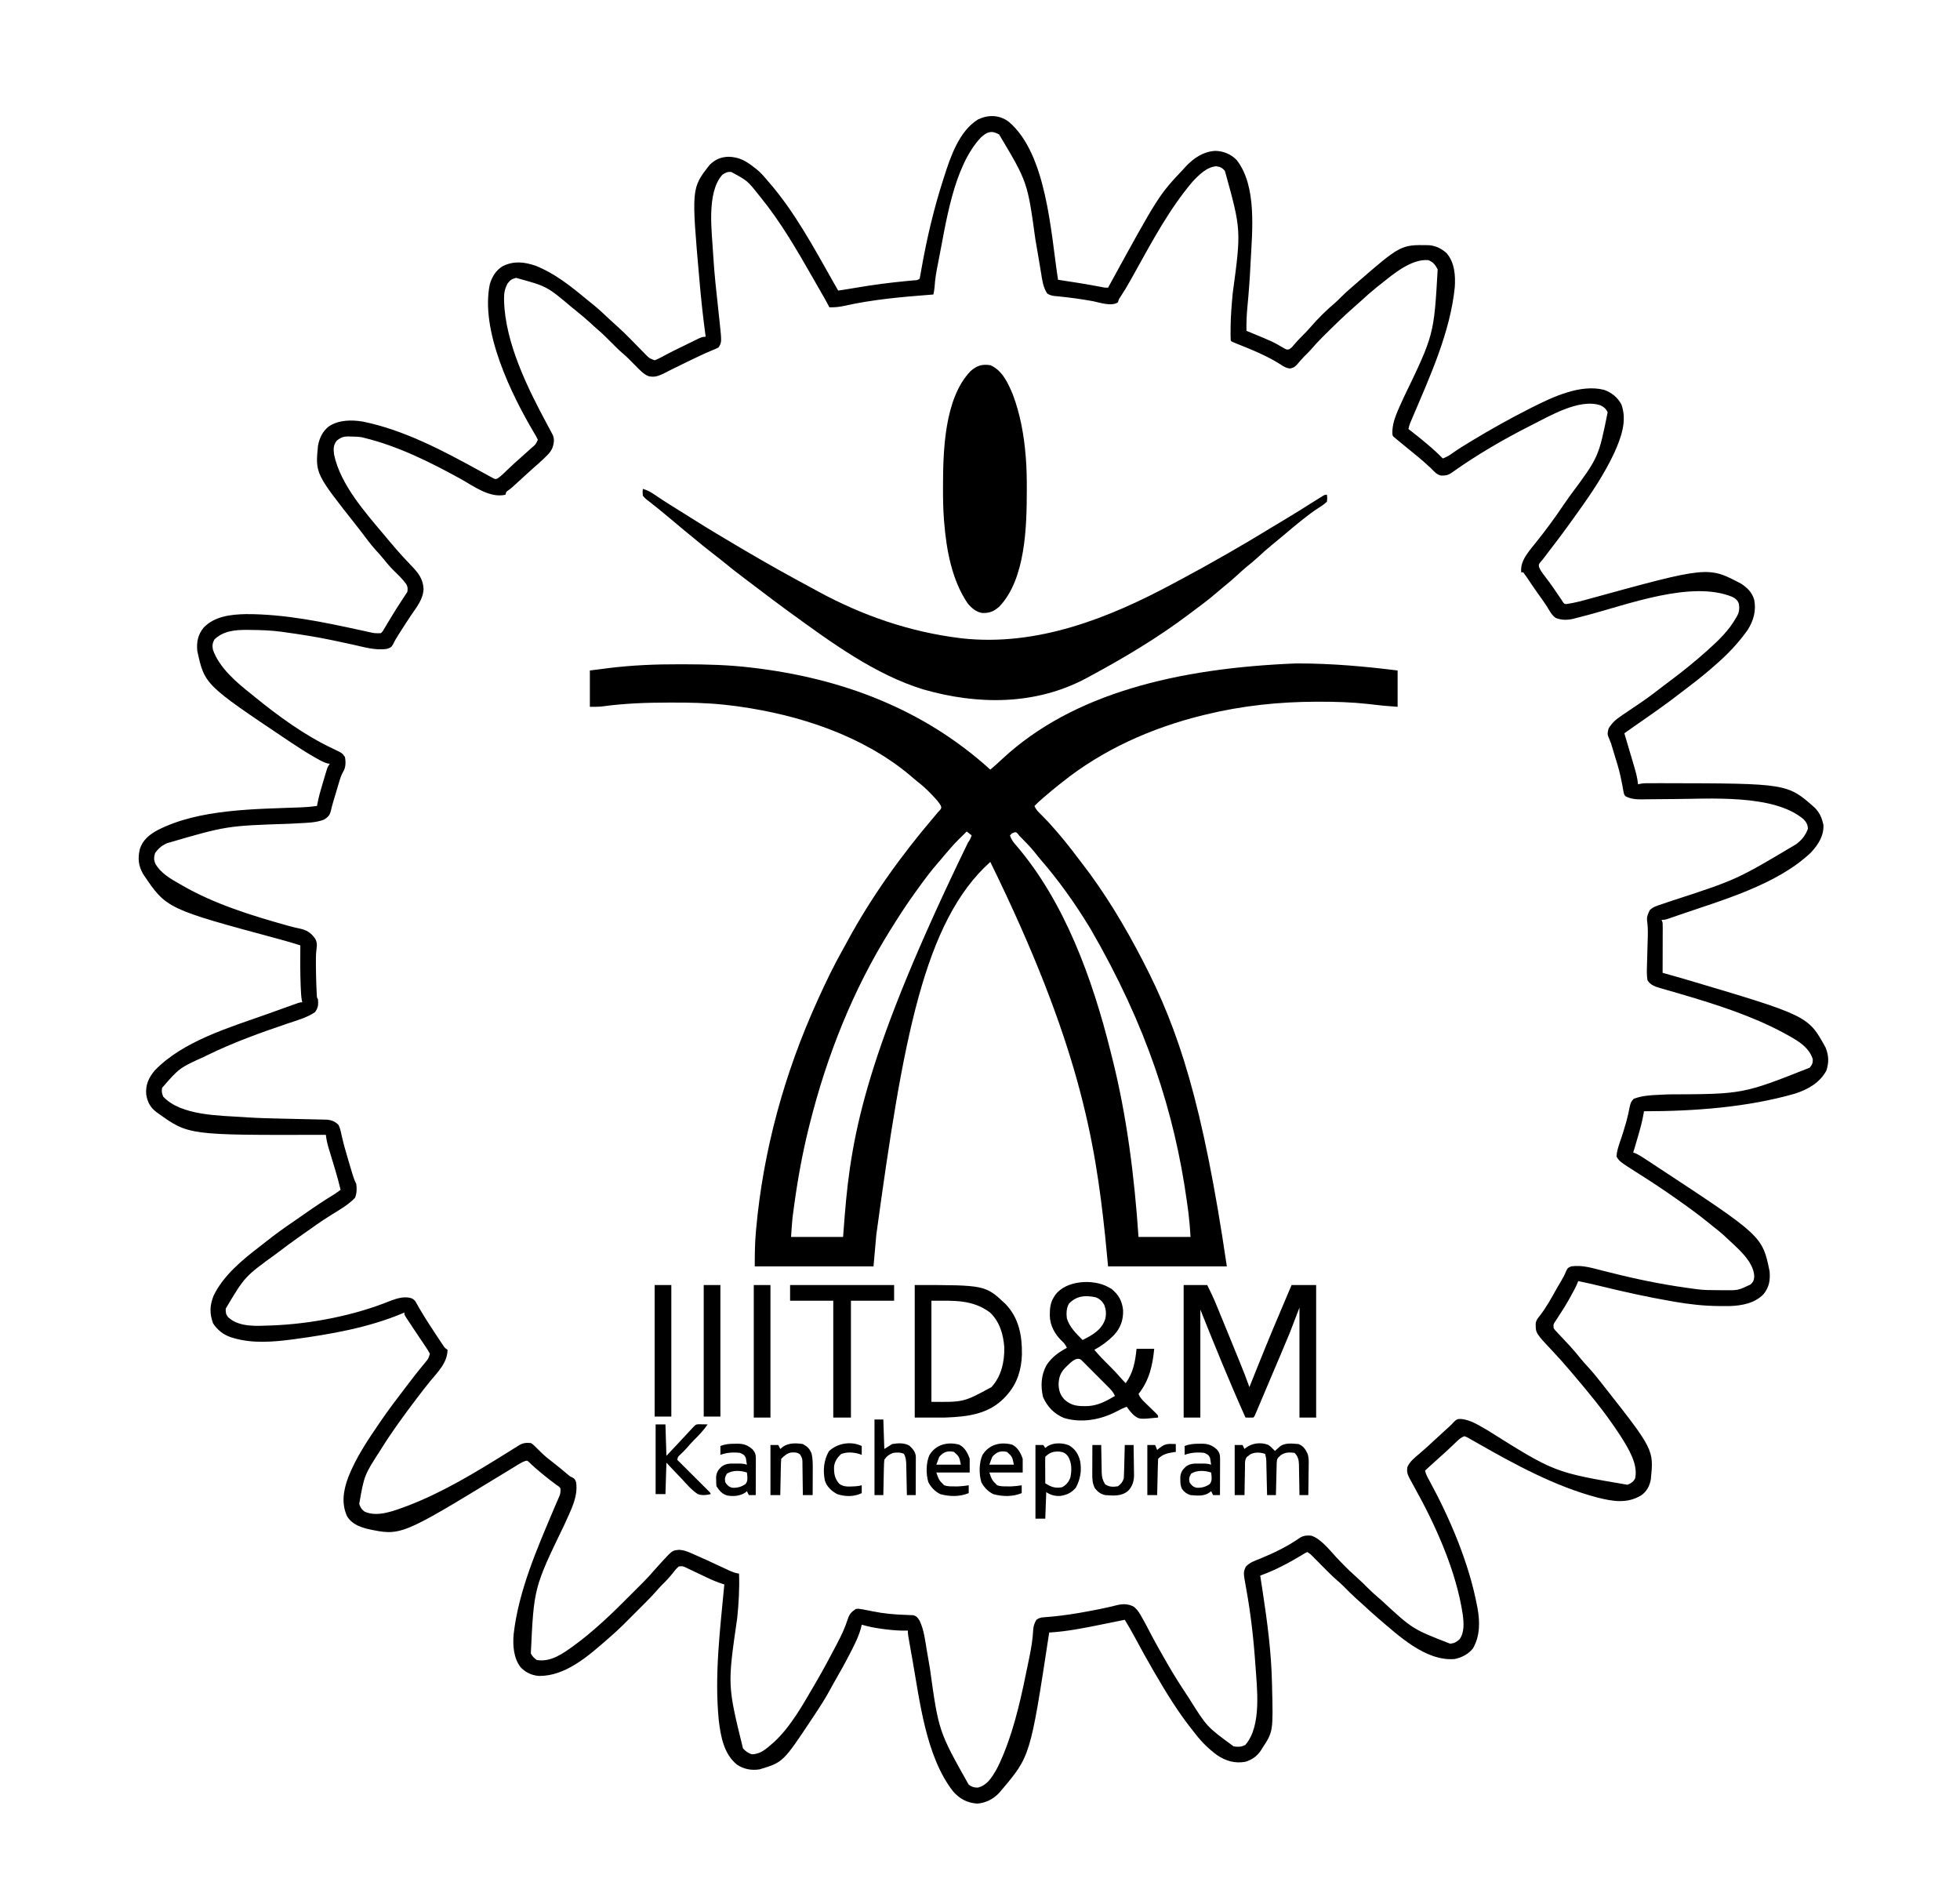 <?xml version="1.0" encoding="UTF-8"?>
<svg version="1.1" xmlns="http://www.w3.org/2000/svg" width="1997" height="1917">
<path d="M0 0 C39.266 32.661 43.264 113.935 50.594 161.293 C51.266 161.393 51.939 161.493 52.631 161.597 C65.735 163.559 78.807 165.602 91.825 168.073 C92.675 168.233 93.526 168.394 94.402 168.559 C95.143 168.701 95.883 168.843 96.646 168.989 C98.759 169.37 98.759 169.37 101.594 169.293 C102.195 168.195 102.195 168.195 102.809 167.075 C153.12 75.323 153.12 75.323 178.594 48.293 C179.301 47.509 180.009 46.725 180.738 45.918 C188.807 37.312 198.908 30.52 210.969 29.98 C219.327 30.222 226.73 33.298 232.594 39.293 C253.507 65.901 248.4 112.084 246.781 143.855 C246.739 144.724 246.696 145.593 246.652 146.488 C245.956 160.619 244.925 174.705 243.559 188.787 C242.778 196.98 242.42 205.061 242.594 213.293 C243.303 213.584 244.012 213.876 244.742 214.176 C269.733 224.484 269.733 224.484 280.836 231.027 C283.42 232.464 283.42 232.464 285.781 232.211 C288.027 231.073 289.144 229.821 290.719 227.855 C293.527 224.486 296.466 221.369 299.594 218.293 C302.442 215.478 305.199 212.666 307.781 209.605 C315.382 200.738 323.92 192.361 332.84 184.828 C334.852 183.067 336.717 181.198 338.594 179.293 C342.43 175.413 346.444 171.833 350.594 168.293 C351.926 167.127 351.926 167.127 353.285 165.938 C399.754 125.556 399.754 125.556 428.254 126.043 C435.336 126.573 441.403 129.445 446.594 134.293 C454.684 143.72 455.629 156.832 454.848 168.744 C450.249 214.835 429.461 259.94 411.525 302.189 C410.962 303.522 410.962 303.522 410.387 304.883 C410.062 305.645 409.738 306.406 409.403 307.191 C408.626 309.209 408.068 311.185 407.594 313.293 C408.43 313.936 409.267 314.579 410.129 315.242 C416.756 320.373 423.256 325.62 429.594 331.105 C430.204 331.632 430.813 332.158 431.442 332.7 C435.322 336.084 438.989 339.616 442.594 343.293 C446.181 341.992 449.015 340.435 452.082 338.176 C458.125 333.855 464.423 330.002 470.781 326.168 C471.39 325.8 471.998 325.432 472.625 325.053 C491.893 313.408 511.5 302.451 531.594 292.293 C532.353 291.908 533.113 291.522 533.896 291.125 C554.935 280.556 582.884 267.33 606.906 273.418 C614.579 276.084 620.779 281.08 624.594 288.293 C630.665 304.772 624.32 322.019 617.518 337.216 C607.425 358.913 593.941 379.031 579.967 398.386 C578.65 400.214 577.346 402.05 576.047 403.891 C566.474 417.429 556.398 430.59 546.309 443.746 C545.597 444.687 545.597 444.687 544.871 445.646 C543.852 446.961 542.766 448.223 541.66 449.465 C540.397 451.275 540.397 451.275 540.602 453.617 C541.949 457.251 544.119 460.072 546.469 463.105 C547.468 464.429 548.466 465.755 549.461 467.082 C549.976 467.768 550.492 468.454 551.022 469.161 C554.121 473.365 557.039 477.695 559.976 482.013 C560.407 482.645 560.837 483.278 561.281 483.93 C561.656 484.484 562.031 485.037 562.418 485.608 C562.806 486.164 563.194 486.72 563.594 487.293 C564.052 488.022 564.509 488.75 564.981 489.501 C566.411 491.46 566.411 491.46 568.472 491.623 C576.255 490.584 583.746 488.543 591.3 486.458 C712.834 453.046 712.834 453.046 746.574 470.867 C752.991 475.085 757.756 479.742 759.906 487.23 C762.112 498.453 759.231 508.654 753.094 518.23 C743.535 531.687 732.124 543.592 719.594 554.293 C718.588 555.174 717.583 556.055 716.578 556.938 C708.185 564.27 699.472 571.09 690.573 577.794 C688.791 579.143 687.021 580.506 685.258 581.879 C669.677 594.006 653.453 605.241 637.214 616.463 C633.989 618.715 630.791 621.003 627.594 623.293 C627.947 624.477 628.3 625.662 628.664 626.882 C629.985 631.322 631.299 635.763 632.611 640.206 C633.177 642.12 633.745 644.033 634.316 645.946 C640.398 666.348 640.398 666.348 641.594 675.293 C642.177 675.131 642.761 674.969 643.362 674.802 C646.825 674.012 650.309 674.13 653.844 674.125 C654.673 674.121 655.501 674.117 656.355 674.112 C659.101 674.102 661.848 674.102 664.594 674.105 C665.543 674.106 666.492 674.107 667.47 674.107 C793.718 674.323 793.718 674.323 821.785 699.238 C825.756 703.466 828.137 707.692 829.594 713.293 C829.883 714.386 830.171 715.479 830.469 716.605 C830.853 727.93 825.225 736.544 817.844 744.605 C782.678 778.146 725.82 793.59 680.781 809.23 C679.578 809.65 678.374 810.069 677.135 810.501 C676.042 810.874 674.95 811.248 673.824 811.633 C672.88 811.956 671.935 812.28 670.962 812.613 C668.594 813.293 668.594 813.293 665.594 813.293 C665.924 814.283 666.254 815.273 666.594 816.293 C666.681 817.965 666.711 819.641 666.707 821.315 C666.707 822.846 666.707 822.846 666.707 824.409 C666.702 825.509 666.697 826.609 666.691 827.742 C666.69 828.87 666.689 829.998 666.687 831.16 C666.682 834.767 666.669 838.374 666.656 841.98 C666.651 844.424 666.647 846.867 666.643 849.311 C666.632 855.305 666.615 861.299 666.594 867.293 C667.633 867.574 667.633 867.574 668.694 867.86 C674.579 869.456 680.447 871.094 686.293 872.824 C687.078 873.056 687.864 873.288 688.673 873.527 C814.791 910.909 814.791 910.909 832.594 943.293 C835.953 951.604 836.14 958.396 833.469 966.855 C826.688 979.287 814.757 986.028 801.594 990.293 C752.815 1004.369 698.195 1008.293 647.594 1008.293 C647.497 1008.919 647.399 1009.545 647.299 1010.189 C645.952 1018.238 643.824 1025.968 641.531 1033.793 C641.167 1035.054 640.803 1036.314 640.428 1037.613 C637.827 1046.593 637.827 1046.593 636.594 1050.293 C637.26 1050.522 637.927 1050.752 638.613 1050.988 C642.451 1052.668 645.791 1054.865 649.281 1057.168 C650.027 1057.656 650.774 1058.145 651.542 1058.648 C653.896 1060.191 656.245 1061.742 658.594 1063.293 C659.313 1063.766 660.032 1064.238 660.773 1064.725 C768.137 1135.308 768.137 1135.308 775.594 1171.293 C776.333 1180.444 775.276 1187.218 769.531 1194.48 C760.702 1203.881 747.355 1206.312 734.941 1206.727 C732.179 1206.765 729.419 1206.756 726.656 1206.73 C725.918 1206.727 725.18 1206.723 724.419 1206.719 C708.927 1206.61 693.861 1204.945 678.594 1202.293 C677.452 1202.096 677.452 1202.096 676.286 1201.896 C651.057 1197.536 626.165 1192.023 601.307 1185.911 C594.432 1184.23 587.527 1182.721 580.594 1181.293 C580.309 1182.031 580.024 1182.77 579.73 1183.531 C578.03 1187.663 575.871 1191.507 573.719 1195.418 C573.242 1196.289 572.765 1197.159 572.274 1198.057 C568.254 1205.304 563.897 1212.303 559.303 1219.2 C558.575 1220.313 558.575 1220.313 557.832 1221.449 C557.399 1222.097 556.967 1222.745 556.521 1223.412 C555.299 1225.541 555.299 1225.541 555.594 1229.293 C557.153 1231.528 557.153 1231.528 559.344 1233.73 C560.164 1234.607 560.983 1235.484 561.828 1236.387 C562.275 1236.856 562.721 1237.325 563.182 1237.809 C565.674 1240.429 568.135 1243.079 570.594 1245.73 C571.106 1246.281 571.618 1246.832 572.145 1247.4 C576.076 1251.659 579.75 1256.088 583.379 1260.609 C585.72 1263.445 588.165 1266.151 590.656 1268.855 C595.218 1273.83 599.448 1278.969 603.594 1284.293 C604.644 1285.625 605.695 1286.957 606.746 1288.289 C657.63 1352.971 657.63 1352.971 654.594 1383.293 C653.281 1390.187 650.483 1395.616 644.551 1399.699 C630.164 1408.217 615.74 1405.682 600.305 1401.816 C557.159 1390.497 515.871 1367.998 477.32 1345.995 C475.209 1344.791 473.09 1343.604 470.969 1342.418 C470.37 1342.065 469.771 1341.712 469.154 1341.349 C467.334 1340.289 467.334 1340.289 464.594 1339.293 C461.481 1340.45 459.361 1342.246 456.984 1344.523 C456.311 1345.162 455.639 1345.801 454.945 1346.459 C454.252 1347.126 453.558 1347.793 452.844 1348.48 C448.144 1352.97 443.407 1357.377 438.495 1361.635 C435.649 1364.117 432.87 1366.67 430.094 1369.23 C429.558 1369.724 429.021 1370.217 428.469 1370.725 C427.176 1371.913 425.885 1373.103 424.594 1374.293 C425.284 1378.069 426.974 1380.962 428.844 1384.293 C450.116 1423.416 469.278 1468.392 477.594 1512.293 C477.726 1512.985 477.858 1513.676 477.995 1514.389 C480.517 1528.188 480.65 1542.964 473.348 1555.418 C468.881 1561.289 461.763 1564.862 454.594 1566.293 C425.019 1568.678 397.274 1542.175 376.353 1524.422 C371.613 1520.358 367.007 1516.155 362.43 1511.91 C359.824 1509.505 357.185 1507.145 354.531 1504.793 C349.985 1500.721 345.69 1496.432 341.43 1492.066 C339.285 1489.969 337.134 1488.009 334.863 1486.059 C329.978 1481.826 325.452 1477.26 320.906 1472.668 C320.078 1471.835 319.25 1471.003 318.396 1470.145 C312.164 1463.877 312.164 1463.877 309.97 1461.63 C307.531 1459.136 307.531 1459.136 304.594 1457.293 C302.63 1458.146 302.63 1458.146 300.473 1459.504 C299.629 1460.003 298.784 1460.502 297.915 1461.016 C297.004 1461.561 296.094 1462.106 295.156 1462.668 C287.992 1466.864 280.797 1470.825 273.281 1474.355 C272.525 1474.712 271.768 1475.069 270.989 1475.437 C266.265 1477.623 261.487 1479.518 256.594 1481.293 C256.711 1482.049 256.827 1482.804 256.948 1483.583 C257.498 1487.153 258.046 1490.723 258.594 1494.293 C258.782 1495.512 258.97 1496.731 259.163 1497.986 C263.873 1528.82 267.992 1560.072 268.594 1591.293 C268.614 1592.06 268.635 1592.827 268.656 1593.618 C269.819 1640.2 269.819 1640.2 258.594 1657.293 C258.175 1657.976 257.756 1658.659 257.324 1659.363 C253.39 1665.237 248.406 1668.795 241.637 1670.902 C230.822 1672.97 221.447 1670.107 212.469 1664.043 C204.153 1657.842 197.244 1651.15 190.882 1642.948 C189.49 1641.16 188.077 1639.389 186.664 1637.617 C172.716 1619.939 160.925 1600.722 149.594 1581.293 C148.866 1580.045 148.866 1580.045 148.123 1578.772 C141.576 1567.511 135.272 1556.127 129.133 1544.638 C125.794 1538.41 122.287 1532.317 118.594 1526.293 C117.335 1526.55 116.077 1526.807 114.78 1527.072 C110.01 1528.044 105.238 1529.01 100.466 1529.973 C98.42 1530.388 96.374 1530.804 94.329 1531.221 C76.888 1534.782 59.397 1538.244 41.594 1539.293 C41.437 1540.334 41.437 1540.334 41.278 1541.396 C22.351 1665.249 22.351 1665.249 -7.406 1700.293 C-7.968 1700.966 -8.53 1701.639 -9.109 1702.332 C-14.954 1708.751 -22.857 1712.849 -31.531 1713.543 C-42.022 1712.866 -49.541 1708.823 -56.465 1700.953 C-84.292 1664.881 -90.207 1609.041 -98.009 1565.507 C-98.382 1563.429 -98.757 1561.352 -99.134 1559.275 C-102.406 1541.164 -102.406 1541.164 -102.406 1537.293 C-103.062 1537.308 -103.717 1537.323 -104.393 1537.339 C-111.478 1537.431 -118.323 1536.898 -125.344 1535.98 C-126.39 1535.847 -127.437 1535.714 -128.516 1535.577 C-135.657 1534.628 -142.493 1533.338 -149.406 1531.293 C-149.62 1532.253 -149.62 1532.253 -149.838 1533.233 C-151.802 1541.246 -155.025 1548.224 -158.781 1555.543 C-159.405 1556.773 -160.028 1558.003 -160.651 1559.233 C-166.116 1569.96 -171.989 1580.442 -178.018 1590.861 C-179.218 1592.964 -180.38 1595.08 -181.516 1597.219 C-186.563 1606.672 -192.418 1615.563 -198.344 1624.48 C-198.765 1625.116 -199.186 1625.752 -199.619 1626.407 C-229.511 1671.457 -229.511 1671.457 -253.469 1678.668 C-261.599 1679.958 -269.604 1678.552 -276.473 1673.891 C-289.955 1663.018 -293.076 1645.087 -295.07 1628.703 C-299.598 1582.737 -293.705 1536.049 -289.406 1490.293 C-290.235 1490.035 -290.235 1490.035 -291.08 1489.773 C-296.534 1488.024 -301.646 1485.916 -306.801 1483.43 C-308.348 1482.701 -309.896 1481.972 -311.443 1481.244 C-313.847 1480.107 -316.249 1478.966 -318.645 1477.813 C-320.982 1476.692 -323.328 1475.591 -325.676 1474.492 C-326.392 1474.141 -327.109 1473.79 -327.848 1473.429 C-331.673 1471.581 -331.673 1471.581 -335.762 1471.95 C-338.076 1473.84 -339.768 1475.991 -341.594 1478.355 C-345.175 1482.86 -348.913 1486.955 -353.07 1490.93 C-354.991 1492.873 -356.759 1494.843 -358.535 1496.915 C-362.411 1501.359 -366.51 1505.541 -370.684 1509.703 C-371.454 1510.474 -372.224 1511.245 -373.017 1512.04 C-374.636 1513.659 -376.255 1515.276 -377.876 1516.893 C-380.337 1519.349 -382.793 1521.81 -385.248 1524.271 C-386.83 1525.853 -388.413 1527.435 -389.996 1529.016 C-390.72 1529.742 -391.445 1530.468 -392.191 1531.216 C-396.77 1535.775 -401.503 1540.086 -406.406 1544.293 C-407.513 1545.265 -408.619 1546.239 -409.723 1547.215 C-428.694 1563.814 -451.683 1583.749 -478.145 1583.512 C-485.274 1583.034 -491.776 1580.057 -496.781 1574.867 C-504.191 1565.627 -505.099 1552.102 -504.039 1540.746 C-499 1496.819 -480.26 1453.967 -463.164 1413.609 C-462.691 1412.491 -462.218 1411.372 -461.731 1410.22 C-460.88 1408.219 -460.02 1406.222 -459.148 1404.229 C-458.779 1403.37 -458.411 1402.511 -458.031 1401.625 C-457.714 1400.9 -457.397 1400.176 -457.07 1399.429 C-456.292 1396.926 -456.194 1394.899 -456.406 1392.293 C-457.807 1390.614 -457.807 1390.614 -459.906 1389.293 C-464.53 1385.949 -468.983 1382.458 -473.406 1378.855 C-474.101 1378.294 -474.797 1377.732 -475.513 1377.154 C-480.069 1373.454 -484.431 1369.617 -488.609 1365.488 C-490.311 1364.066 -490.311 1364.066 -492.265 1364.574 C-494.563 1365.346 -496.4 1366.331 -498.469 1367.594 C-499.255 1368.07 -500.04 1368.546 -500.85 1369.036 C-501.693 1369.554 -502.537 1370.072 -503.406 1370.605 C-504.296 1371.145 -505.185 1371.684 -506.101 1372.239 C-509.693 1374.416 -513.279 1376.605 -516.864 1378.793 C-619.09 1441.089 -619.09 1441.089 -653.574 1433.605 C-661.827 1431.326 -669.086 1428.413 -673.781 1420.918 C-679.774 1407.549 -677.522 1394.516 -672.609 1381.119 C-664.685 1361.016 -652.579 1343.017 -640.406 1325.293 C-639.9 1324.553 -639.393 1323.814 -638.872 1323.052 C-631.02 1311.63 -622.658 1300.611 -614.204 1289.63 C-612.66 1287.623 -611.121 1285.612 -609.586 1283.598 C-606.169 1279.123 -602.729 1274.674 -599.168 1270.312 C-598.616 1269.634 -598.064 1268.955 -597.495 1268.255 C-596.42 1266.937 -595.339 1265.623 -594.251 1264.315 C-590.865 1260.241 -590.865 1260.241 -589.406 1255.293 C-590.749 1252.767 -592.117 1250.53 -593.727 1248.184 C-594.182 1247.498 -594.638 1246.812 -595.107 1246.106 C-596.57 1243.91 -598.05 1241.727 -599.531 1239.543 C-600.987 1237.371 -602.439 1235.197 -603.891 1233.023 C-604.795 1231.672 -605.702 1230.323 -606.612 1228.976 C-608.854 1225.654 -611.064 1222.314 -613.226 1218.94 C-613.644 1218.29 -614.062 1217.64 -614.492 1216.97 C-615.406 1215.293 -615.406 1215.293 -615.406 1213.293 C-616.358 1213.705 -617.309 1214.118 -618.289 1214.543 C-651.873 1228.6 -690.443 1235.457 -726.406 1240.293 C-727.658 1240.467 -727.658 1240.467 -728.935 1240.644 C-748.455 1243.264 -770.354 1245.053 -789.406 1239.293 C-790.791 1238.893 -790.791 1238.893 -792.203 1238.484 C-799.835 1235.883 -805.964 1231.075 -810.344 1224.293 C-813.949 1214.113 -813.781 1206.431 -809.816 1196.242 C-799.937 1175.58 -780.192 1159.4 -762.324 1145.769 C-760.264 1144.183 -758.226 1142.571 -756.191 1140.953 C-747.124 1133.769 -737.855 1127.036 -728.258 1120.578 C-724.102 1117.78 -720.005 1114.905 -715.917 1112.009 C-706.248 1105.161 -696.383 1098.715 -686.287 1092.513 C-684.253 1091.194 -682.33 1089.767 -680.406 1088.293 C-682.059 1081.213 -683.975 1074.233 -686.07 1067.273 C-686.309 1066.48 -686.548 1065.686 -686.795 1064.868 C-687.791 1061.567 -688.791 1058.268 -689.796 1054.97 C-690.538 1052.531 -691.273 1050.09 -692.008 1047.648 C-692.347 1046.545 -692.347 1046.545 -692.693 1045.419 C-694.005 1041.045 -694.873 1036.83 -695.406 1032.293 C-696.596 1032.297 -697.786 1032.302 -699.012 1032.306 C-835.251 1032.649 -835.251 1032.649 -866.406 1010.293 C-866.999 1009.87 -867.592 1009.447 -868.203 1009.012 C-874.319 1004.288 -877.223 998.756 -878.406 991.293 C-879.314 981.493 -875.94 974.236 -869.832 966.812 C-840.648 936.501 -793.131 922.855 -754.386 909.002 C-752.295 908.253 -750.205 907.502 -748.116 906.75 C-744.496 905.447 -740.874 904.149 -737.251 902.854 C-735.863 902.358 -734.475 901.861 -733.088 901.364 C-731.169 900.677 -729.249 899.994 -727.328 899.312 C-726.231 898.922 -725.133 898.531 -724.003 898.128 C-721.406 897.293 -721.406 897.293 -719.406 897.293 C-719.56 896.673 -719.713 896.053 -719.871 895.414 C-720.616 891.071 -720.785 886.755 -720.969 882.355 C-721.011 881.375 -721.054 880.395 -721.097 879.385 C-721.611 866.027 -721.495 852.658 -721.406 839.293 C-728.442 837.088 -735.483 834.968 -742.606 833.064 C-857.803 802.046 -857.803 802.046 -881.594 766.605 C-886.47 758.063 -887.13 750.704 -884.91 741.16 C-882.036 732.055 -875.419 726.665 -867.265 722.157 C-824.671 700.01 -766.519 700.563 -719.568 698.673 C-714.463 698.452 -709.468 697.994 -704.406 697.293 C-704.268 696.479 -704.268 696.479 -704.127 695.648 C-702.765 688.241 -700.7 681.083 -698.52 673.886 C-697.901 671.837 -697.292 669.785 -696.684 667.732 C-696.29 666.42 -695.895 665.109 -695.5 663.797 C-695.146 662.619 -694.792 661.442 -694.428 660.229 C-693.406 657.293 -693.406 657.293 -691.406 654.293 C-692.061 654.218 -692.716 654.143 -693.391 654.066 C-697.543 653.001 -700.943 651.026 -704.656 648.918 C-705.451 648.47 -706.246 648.023 -707.065 647.561 C-715.406 642.809 -723.437 637.638 -731.406 632.293 C-732.257 631.724 -733.108 631.155 -733.985 630.569 C-818.925 573.667 -818.925 573.667 -826.406 539.293 C-827.235 530.07 -825.766 522.782 -819.844 515.543 C-808.715 504.013 -792.14 502.169 -776.857 501.869 C-737.142 501.732 -697.784 509.998 -659.14 518.448 C-658.264 518.637 -657.388 518.827 -656.486 519.022 C-654.854 519.376 -653.224 519.735 -651.595 520.1 C-645.55 521.429 -645.55 521.429 -639.406 521.293 C-637.486 519.568 -637.486 519.568 -636.145 517.078 C-635.588 516.172 -635.031 515.265 -634.458 514.331 C-633.597 512.858 -633.597 512.858 -632.719 511.355 C-631.492 509.339 -630.264 507.324 -629.035 505.309 C-628.428 504.297 -627.821 503.286 -627.196 502.244 C-624.605 497.972 -621.889 493.787 -619.156 489.605 C-618.276 488.248 -617.396 486.889 -616.516 485.531 C-615.157 483.445 -613.787 481.365 -612.406 479.293 C-611.853 476.317 -611.896 474.259 -613.328 471.547 C-616.908 466.482 -621.384 462.252 -625.803 457.932 C-629.959 453.837 -633.648 449.489 -637.277 444.918 C-639.317 442.403 -641.451 440.038 -643.656 437.668 C-649.511 431.241 -654.639 424.262 -659.863 417.324 C-661.212 415.548 -662.581 413.792 -663.969 412.047 C-706.194 358.64 -706.194 358.64 -703.406 330.293 C-701.877 322.38 -698.855 315.913 -692.52 310.758 C-682.37 303.919 -669.325 303.81 -657.588 305.762 C-615.34 314.364 -575.178 335.795 -537.715 356.426 C-535.799 357.465 -533.884 358.504 -531.969 359.543 C-531.074 360.046 -530.179 360.549 -529.256 361.067 C-528.42 361.518 -527.584 361.969 -526.723 362.434 C-525.616 363.045 -525.616 363.045 -524.487 363.669 C-522.406 364.511 -522.406 364.511 -520.362 363.611 C-518.312 362.23 -516.582 360.773 -514.797 359.062 C-514.124 358.424 -513.451 357.785 -512.758 357.127 C-511.718 356.126 -511.718 356.126 -510.656 355.105 C-505.963 350.622 -501.233 346.218 -496.33 341.965 C-493.361 339.384 -490.439 336.755 -487.531 334.105 C-486.964 333.598 -486.397 333.091 -485.812 332.568 C-481.615 329.038 -481.615 329.038 -479.406 324.293 C-480.494 321.869 -481.624 319.837 -483.031 317.605 C-506.636 277.789 -538.21 213.055 -528.344 165.793 C-526.034 158.048 -522.02 151.47 -514.969 147.293 C-503.724 141.946 -493.682 143.012 -481.977 146.887 C-462.505 154.556 -446.101 167.583 -430.158 180.846 C-427.745 182.839 -425.29 184.779 -422.844 186.73 C-417.076 191.447 -411.686 196.549 -406.277 201.668 C-403.503 204.292 -400.668 206.832 -397.805 209.359 C-393.623 213.107 -389.64 217.01 -385.699 221.008 C-385.12 221.595 -384.541 222.182 -383.944 222.787 C-381.548 225.22 -379.154 227.656 -376.77 230.101 C-375.003 231.91 -373.227 233.709 -371.449 235.508 C-370.916 236.06 -370.382 236.612 -369.833 237.181 C-365.736 241.354 -365.736 241.354 -360.406 243.293 C-357.77 242.313 -355.606 241.306 -353.176 239.949 C-351.745 239.192 -350.313 238.435 -348.881 237.68 C-348.144 237.284 -347.407 236.888 -346.647 236.48 C-343.049 234.574 -339.391 232.794 -335.73 231.012 C-335.018 230.664 -334.306 230.315 -333.573 229.957 C-332.137 229.255 -330.701 228.554 -329.265 227.854 C-327.793 227.135 -326.322 226.413 -324.853 225.689 C-322.69 224.625 -320.523 223.567 -318.355 222.512 C-317.699 222.187 -317.043 221.862 -316.367 221.527 C-313.511 220.146 -311.624 219.293 -308.406 219.293 C-308.506 218.564 -308.607 217.836 -308.71 217.085 C-311.123 199.296 -313.037 181.49 -314.594 163.605 C-314.678 162.652 -314.762 161.698 -314.849 160.715 C-322.988 68.076 -322.988 68.076 -304.406 44.293 C-298.767 38.719 -293.074 36.258 -285.156 35.98 C-274.012 36.267 -266.994 40.417 -258.406 47.293 C-257.818 47.739 -257.231 48.185 -256.625 48.645 C-252.31 52.019 -248.916 56.125 -245.406 60.293 C-244.329 61.521 -244.329 61.521 -243.23 62.773 C-217.564 92.557 -198.243 128.43 -178.962 162.542 C-177.121 165.798 -175.266 169.047 -173.406 172.293 C-166.824 171.303 -160.251 170.279 -153.691 169.145 C-136.982 166.288 -120.307 164.177 -103.434 162.549 C-102.639 162.471 -101.844 162.394 -101.025 162.313 C-99.524 162.167 -98.023 162.026 -96.521 161.888 C-93.174 161.822 -93.174 161.822 -90.406 160.293 C-90.011 158.428 -89.669 156.551 -89.348 154.672 C-89.132 153.448 -88.916 152.223 -88.694 150.962 C-88.577 150.296 -88.46 149.63 -88.339 148.944 C-82.97 118.674 -75.84 88.558 -66.406 59.293 C-65.98 57.947 -65.98 57.947 -65.545 56.574 C-59.014 36.124 -50.234 9.923 -30.969 -2.02 C-20.553 -6.953 -9.62 -6.824 0 0 Z M-27.781 16.105 C-56.367 46.203 -63.655 104.751 -71.531 143.793 C-71.676 144.504 -71.82 145.214 -71.969 145.946 C-73.496 153.517 -74.725 161.005 -75.191 168.725 C-75.408 171.309 -75.85 173.762 -76.406 176.293 C-77.268 176.358 -78.129 176.422 -79.016 176.489 C-108.386 178.74 -137.954 181.33 -166.749 187.769 C-172.113 188.954 -176.909 189.518 -182.406 189.293 C-182.689 188.717 -182.972 188.141 -183.263 187.547 C-184.352 185.4 -185.504 183.312 -186.699 181.223 C-187.157 180.423 -187.614 179.622 -188.085 178.798 C-188.832 177.496 -188.832 177.496 -189.594 176.168 C-190.121 175.248 -190.649 174.328 -191.192 173.38 C-192.335 171.388 -193.477 169.397 -194.621 167.407 C-196.41 164.287 -198.191 161.163 -199.973 158.039 C-215.865 130.234 -232.145 102.201 -252.406 77.293 C-253.103 76.428 -253.103 76.428 -253.814 75.545 C-265.766 60.401 -265.766 60.401 -282.344 51.477 C-286.197 51.134 -288.244 52.165 -291.406 54.293 C-307.98 72.803 -301.96 112.915 -300.781 135.293 C-299.703 154.519 -297.52 173.67 -295.439 192.809 C-295.306 194.054 -295.173 195.3 -295.036 196.584 C-294.787 198.916 -294.532 201.249 -294.27 203.58 C-291.98 225.154 -291.98 225.154 -295.406 230.293 C-298.082 231.625 -298.082 231.625 -301.719 233.105 C-309.957 236.56 -317.996 240.398 -326.031 244.293 C-326.637 244.586 -327.243 244.879 -327.867 245.18 C-333.333 247.824 -338.797 250.469 -344.21 253.219 C-344.833 253.535 -345.457 253.85 -346.099 254.176 C-347.822 255.051 -349.543 255.932 -351.263 256.812 C-356.891 259.464 -360.938 260.958 -366.988 259.367 C-371.99 257.145 -375.604 253.136 -379.406 249.293 C-380.256 248.445 -381.105 247.597 -381.98 246.723 C-383.678 245.023 -385.37 243.318 -387.059 241.609 C-389.015 239.679 -390.996 237.877 -393.094 236.105 C-397.254 232.555 -401.06 228.676 -404.906 224.793 C-409.305 220.357 -413.688 215.987 -418.465 211.953 C-420.941 209.836 -423.323 207.625 -425.719 205.418 C-430.593 200.983 -435.572 196.732 -440.73 192.63 C-441.943 191.663 -443.15 190.69 -444.355 189.714 C-470.17 167.919 -470.17 167.919 -501.594 159.355 C-506.112 160.467 -507.608 161.616 -510.406 165.293 C-513.015 170.428 -513.926 174.69 -513.844 180.48 C-513.835 181.262 -513.826 182.043 -513.816 182.848 C-512.589 225.738 -489.805 271.77 -469.746 308.938 C-466.554 314.866 -466.554 314.866 -465.125 317.613 C-464.803 318.226 -464.482 318.838 -464.15 319.469 C-462.303 323.998 -463 328.144 -464.609 332.695 C-466.287 336.436 -468.628 338.949 -471.594 341.793 C-472.085 342.268 -472.576 342.743 -473.082 343.232 C-476.384 346.401 -479.776 349.453 -483.254 352.426 C-485.977 354.788 -488.629 357.226 -491.281 359.668 C-495.146 363.221 -499.015 366.769 -502.906 370.293 C-503.68 370.994 -504.453 371.695 -505.25 372.418 C-507.406 374.293 -507.406 374.293 -509.625 375.855 C-511.696 377.262 -511.696 377.262 -512.406 380.293 C-528.643 383.932 -544.723 371.489 -558.303 364.003 C-589.223 346.964 -621.971 330.69 -656.406 322.293 C-657.245 322.085 -658.085 321.878 -658.949 321.664 C-662.581 321.116 -666.175 321.028 -669.844 320.98 C-670.951 320.937 -670.951 320.937 -672.08 320.893 C-677.331 320.832 -680.234 321.839 -684.406 325.293 C-687.848 329.845 -687.732 333.813 -687.035 339.25 C-680.671 370.042 -654.685 399.027 -635.027 422.368 C-633.501 424.18 -631.984 425.999 -630.469 427.82 C-626.058 433.102 -621.561 438.287 -616.906 443.355 C-616.457 443.845 -616.008 444.334 -615.546 444.838 C-613.197 447.387 -610.821 449.905 -608.41 452.395 C-601.357 459.739 -596.406 465.714 -595.844 476.23 C-596.279 486.712 -602.744 494.478 -608.438 502.867 C-611.998 508.138 -615.423 513.493 -618.844 518.855 C-619.447 519.796 -620.05 520.736 -620.672 521.704 C-623.003 525.366 -625.21 528.86 -627.004 532.82 C-628.787 535.964 -630.015 536.212 -633.406 537.293 C-644.905 539.051 -656.73 535.395 -667.869 532.934 C-673.778 531.632 -679.697 530.38 -685.617 529.133 C-687.385 528.76 -687.385 528.76 -689.188 528.381 C-705.163 525.05 -721.243 522.508 -737.406 520.293 C-738.417 520.15 -739.428 520.008 -740.469 519.861 C-751.055 518.409 -761.601 518.087 -772.281 517.98 C-773.47 517.963 -774.66 517.945 -775.885 517.926 C-788.099 517.938 -799.689 518.929 -808.781 527.543 C-810.997 531.292 -811.286 534.125 -810.406 538.293 C-803.876 556.748 -786.251 571.553 -771.406 583.293 C-770.273 584.215 -769.142 585.138 -768.012 586.062 C-743.74 605.843 -716.94 625.366 -688.554 638.759 C-678.666 643.431 -678.666 643.431 -675.969 647.418 C-674.985 652.444 -675 658.068 -677.792 662.485 C-679.68 665.769 -680.756 669.108 -681.816 672.719 C-682.029 673.425 -682.242 674.132 -682.462 674.859 C-682.909 676.349 -683.354 677.839 -683.795 679.33 C-684.464 681.59 -685.142 683.847 -685.822 686.104 C-686.258 687.558 -686.694 689.014 -687.129 690.469 C-687.328 691.134 -687.527 691.798 -687.732 692.483 C-688.725 695.842 -689.611 699.186 -690.381 702.602 C-691.687 707.305 -693.337 708.683 -697.406 711.293 C-705.576 714.319 -714.388 714.475 -723.008 714.906 C-725.11 715.018 -727.212 715.131 -729.314 715.244 C-730.41 715.302 -731.505 715.361 -732.634 715.421 C-796.552 717.53 -796.552 717.53 -857.219 735.23 C-857.871 735.542 -858.524 735.854 -859.197 736.175 C-863.82 738.563 -866.43 741.136 -869.406 745.293 C-870.698 749.396 -870.727 752.248 -869.094 756.168 C-863.512 766.002 -852.951 771.895 -843.406 777.293 C-842.821 777.633 -842.236 777.972 -841.633 778.322 C-808.964 797.181 -770.725 809.038 -734.594 819.105 C-733.869 819.308 -733.145 819.51 -732.398 819.719 C-729.245 820.582 -726.129 821.348 -722.918 821.98 C-715.471 823.464 -710.889 826.018 -706.406 832.293 C-703.901 836.489 -704.522 839.928 -705.104 844.576 C-705.603 849.062 -705.554 853.535 -705.531 858.043 C-705.529 859.023 -705.526 860.003 -705.523 861.012 C-705.478 868.216 -705.278 875.408 -704.969 882.605 C-704.93 883.548 -704.89 884.491 -704.85 885.462 C-704.808 886.33 -704.766 887.199 -704.723 888.094 C-704.686 888.859 -704.649 889.623 -704.612 890.411 C-704.507 892.381 -704.507 892.381 -703.406 894.293 C-703.04 899.879 -703.107 902.611 -706.406 907.293 C-714.57 912.951 -724.904 915.73 -734.236 918.871 C-762.036 928.253 -790.03 938.362 -816.406 951.293 C-817.334 951.747 -818.262 952.202 -819.218 952.67 C-844.593 964.145 -844.593 964.145 -862.246 984.422 C-862.934 987.876 -862.444 990.204 -861.094 993.418 C-842.782 1013.008 -803.302 1012.6 -778.406 1014.293 C-776.724 1014.412 -776.724 1014.412 -775.007 1014.534 C-764.529 1015.222 -754.043 1015.479 -743.547 1015.723 C-742.008 1015.759 -740.469 1015.796 -738.93 1015.833 C-729.354 1016.062 -729.354 1016.062 -719.777 1016.267 C-715.827 1016.347 -711.877 1016.44 -707.927 1016.543 C-706.436 1016.579 -704.945 1016.61 -703.454 1016.636 C-701.378 1016.672 -699.303 1016.727 -697.228 1016.785 C-695.464 1016.823 -695.464 1016.823 -693.664 1016.863 C-689.265 1017.444 -685.839 1018.896 -682.646 1022.009 C-680.944 1025.144 -680.28 1028.375 -679.57 1031.836 C-677.61 1040.738 -675.138 1049.438 -672.515 1058.164 C-671.769 1060.647 -671.032 1063.133 -670.297 1065.619 C-669.821 1067.215 -669.344 1068.811 -668.867 1070.406 C-668.649 1071.142 -668.432 1071.877 -668.207 1072.635 C-667.182 1076.027 -666.039 1079.151 -664.406 1082.293 C-663.758 1087.28 -663.795 1091.808 -665.719 1096.48 C-672.851 1103.944 -682.09 1109.019 -690.79 1114.443 C-700.242 1120.375 -709.319 1126.821 -718.406 1133.293 C-719.722 1134.224 -721.039 1135.155 -722.355 1136.086 C-729.802 1141.361 -737.156 1146.751 -744.406 1152.293 C-744.947 1152.706 -745.488 1153.12 -746.045 1153.545 C-777.916 1176.584 -777.916 1176.584 -797.406 1209.293 C-797.531 1212.902 -797.366 1215.084 -795.086 1217.957 C-783.55 1228.849 -765.087 1226.885 -750.462 1226.468 C-710.733 1224.985 -666.163 1216.342 -629.406 1201.293 C-622.566 1198.776 -614.534 1196.239 -607.412 1199.092 C-605.128 1200.46 -604.379 1201.501 -603.094 1203.809 C-602.668 1204.551 -602.241 1205.294 -601.802 1206.059 C-601.342 1206.879 -600.881 1207.699 -600.406 1208.543 C-594.867 1218.087 -588.897 1227.301 -582.781 1236.48 C-582.108 1237.497 -582.108 1237.497 -581.421 1238.535 C-580.137 1240.472 -578.847 1242.405 -577.555 1244.336 C-577.166 1244.924 -576.776 1245.511 -576.376 1246.117 C-574.368 1249.212 -574.368 1249.212 -571.406 1251.293 C-571.623 1264.531 -581.116 1273.602 -589.141 1283.316 C-593.714 1288.86 -598.072 1294.561 -602.406 1300.293 C-602.863 1300.895 -603.32 1301.498 -603.791 1302.119 C-615.919 1318.124 -627.761 1334.255 -638.406 1351.293 C-639.009 1352.253 -639.009 1352.253 -639.625 1353.233 C-656.285 1379.021 -656.285 1379.021 -661.406 1408.293 C-660.098 1412.012 -659.128 1413.756 -655.969 1416.105 C-642.458 1422.366 -624.741 1414.813 -611.683 1410.05 C-576.18 1396.428 -543.244 1376.366 -511.07 1356.355 C-510.099 1355.752 -509.127 1355.148 -508.126 1354.525 C-506.319 1353.4 -504.514 1352.272 -502.712 1351.139 C-501.522 1350.395 -501.522 1350.395 -500.309 1349.637 C-499.623 1349.206 -498.937 1348.774 -498.23 1348.33 C-494.261 1346.073 -490.892 1345.78 -486.406 1346.293 C-483.874 1347.895 -481.913 1349.953 -479.844 1352.105 C-478.62 1353.31 -477.392 1354.511 -476.16 1355.707 C-475.539 1356.312 -474.918 1356.917 -474.278 1357.54 C-471.424 1360.213 -468.383 1362.605 -465.281 1364.98 C-459.692 1369.27 -454.281 1373.715 -448.93 1378.297 C-446.574 1380.319 -446.574 1380.319 -444.195 1381.32 C-441.802 1382.621 -441.304 1383.743 -440.406 1386.293 C-438.134 1401.527 -446.52 1415.986 -452.401 1429.494 C-483.435 1493.678 -483.435 1493.678 -486.547 1560.586 C-484.881 1563.694 -483.355 1565.327 -480.406 1567.293 C-465.981 1569.644 -453.796 1560.623 -442.688 1552.633 C-433.162 1545.679 -424.15 1538.203 -415.406 1530.293 C-414.514 1529.489 -413.622 1528.685 -412.702 1527.856 C-403.675 1519.658 -395.039 1511.079 -386.429 1502.446 C-384.018 1500.029 -381.601 1497.618 -379.184 1495.207 C-377.625 1493.647 -376.066 1492.088 -374.508 1490.527 C-373.442 1489.465 -373.442 1489.465 -372.355 1488.38 C-367.839 1483.844 -363.58 1479.144 -359.406 1474.293 C-357.711 1472.385 -355.997 1470.495 -354.281 1468.605 C-353.474 1467.715 -352.667 1466.824 -351.836 1465.906 C-342.259 1455.606 -342.259 1455.606 -335.198 1455.033 C-330.895 1455.328 -327.501 1456.548 -323.609 1458.27 C-322.877 1458.582 -322.145 1458.895 -321.391 1459.217 C-312.113 1463.215 -302.957 1467.494 -293.803 1471.766 C-291.522 1472.829 -289.238 1473.886 -286.953 1474.941 C-286.267 1475.264 -285.58 1475.587 -284.873 1475.92 C-281.406 1477.519 -278.195 1478.75 -274.406 1479.293 C-273.868 1494.562 -274.732 1509.432 -276.281 1524.605 C-286.2 1593.051 -286.2 1593.051 -270.406 1657.293 C-267.825 1660.197 -265.242 1662.002 -261.531 1663.293 C-252.651 1663.293 -246.748 1657.889 -240.406 1652.293 C-239.76 1651.731 -239.115 1651.169 -238.449 1650.59 C-221.331 1634.589 -209.115 1612.33 -197.406 1592.293 C-196.903 1591.433 -196.399 1590.572 -195.88 1589.686 C-189.145 1578.125 -182.771 1566.376 -176.592 1554.51 C-175.858 1553.101 -175.121 1551.694 -174.381 1550.289 C-170.156 1542.246 -166.36 1534.301 -163.656 1525.604 C-161.927 1520.465 -159.842 1518.193 -155.406 1515.293 C-152.978 1514.955 -152.978 1514.955 -150.645 1515.359 C-149.78 1515.496 -148.916 1515.633 -148.026 1515.774 C-146.729 1516.031 -146.729 1516.031 -145.406 1516.293 C-144.615 1516.44 -143.824 1516.587 -143.009 1516.738 C-141.396 1517.049 -139.785 1517.37 -138.175 1517.701 C-126.792 1520.036 -115.568 1520.997 -103.954 1521.345 C-102.77 1521.399 -101.587 1521.453 -100.367 1521.508 C-99.313 1521.54 -98.259 1521.572 -97.173 1521.605 C-93.428 1522.536 -92.446 1524.078 -90.406 1527.293 C-85.988 1536.565 -84.818 1547.22 -83.144 1557.257 C-82.303 1562.275 -81.423 1567.286 -80.543 1572.297 C-80.365 1573.31 -80.187 1574.324 -80.004 1575.368 C-71.065 1639.816 -71.065 1639.816 -40.406 1694.293 C-36.91 1696.673 -35.14 1697.306 -30.906 1697.23 C-21.556 1694.726 -17.068 1687.15 -12.406 1679.293 C-9.757 1674.408 -7.509 1669.429 -5.406 1664.293 C-5.104 1663.562 -4.802 1662.83 -4.49 1662.077 C7.405 1632.74 13.904 1601.145 20.2 1570.222 C20.564 1568.436 20.935 1566.652 21.305 1564.868 C23.301 1555.233 24.822 1545.962 25.324 1536.129 C25.694 1532.238 26.61 1529.651 28.594 1526.293 C31.832 1524.134 33.112 1523.967 36.895 1523.688 C37.998 1523.595 39.102 1523.502 40.239 1523.406 C41.449 1523.307 42.659 1523.208 43.906 1523.105 C56.16 1521.973 68.187 1520.121 80.281 1517.855 C81.062 1517.71 81.843 1517.565 82.648 1517.415 C89.613 1516.113 96.567 1514.796 103.459 1513.144 C104.66 1512.86 104.66 1512.86 105.885 1512.571 C107.401 1512.208 108.914 1511.834 110.423 1511.446 C116.69 1509.948 121.998 1509.93 127.859 1513.008 C130.777 1515.446 132.417 1517.587 134.344 1520.855 C134.676 1521.416 135.008 1521.976 135.351 1522.553 C138.604 1528.124 141.561 1533.857 144.535 1539.581 C149.949 1549.971 155.739 1560.146 161.594 1570.293 C162.075 1571.129 162.557 1571.965 163.053 1572.827 C169.267 1583.554 175.92 1593.971 182.781 1604.293 C183.153 1604.854 183.525 1605.415 183.909 1605.994 C202.287 1635.398 202.287 1635.398 229.594 1655.293 C234.045 1655.921 237.395 1655.932 241.406 1653.793 C258.47 1634.291 253.197 1595.412 251.651 1571.703 C249.844 1545.536 246.882 1519.311 242.118 1493.513 C239.347 1478.311 239.347 1478.311 241.781 1472.418 C245.743 1467.773 251.572 1466.008 257.094 1463.793 C271.083 1458.037 284.961 1451.29 297.34 1442.535 C301.138 1440.442 304.587 1440.177 308.844 1440.668 C319.557 1444.255 329.413 1458.029 337.219 1465.918 C347.323 1476.228 347.323 1476.228 358.005 1485.927 C360.329 1487.926 362.457 1490.098 364.594 1492.293 C368.773 1496.51 373.084 1500.438 377.594 1504.293 C378.696 1505.258 379.798 1506.224 380.898 1507.191 C411.898 1535.824 411.898 1535.824 450.156 1550.668 C454.412 1550.204 456.365 1549.082 459.594 1546.293 C464.862 1539.208 464.007 1529.22 462.942 1520.869 C456.265 1476.267 435.106 1429.498 413.197 1390.362 C405.88 1377.146 405.88 1377.146 406.543 1370.777 C408.961 1365.059 413.961 1361.216 418.594 1357.293 C419.272 1356.691 419.95 1356.089 420.648 1355.469 C421.883 1354.374 423.129 1353.291 424.383 1352.219 C427.829 1349.217 431.165 1346.098 434.517 1342.992 C437.311 1340.403 440.108 1337.818 442.922 1335.25 C443.455 1334.763 443.989 1334.276 444.538 1333.774 C446.004 1332.437 447.471 1331.101 448.938 1329.766 C451.645 1327.305 451.645 1327.305 454.176 1324.512 C456.69 1322.205 457.462 1321.625 460.781 1321.73 C470.95 1322.412 479.676 1328.455 488.336 1333.34 C556.444 1376.126 556.444 1376.126 630.734 1388.758 C634.379 1387.357 636.804 1385.773 638.594 1382.293 C641.837 1367.698 631.437 1351.248 623.902 1339.332 C616.029 1327.23 607.61 1315.566 598.594 1304.293 C598.051 1303.613 597.509 1302.933 596.95 1302.232 C590.099 1293.671 583.095 1285.242 575.971 1276.908 C574.553 1275.245 573.143 1273.574 571.734 1271.902 C566.426 1265.627 560.987 1259.52 555.344 1253.543 C537.146 1234.229 537.146 1234.229 537.299 1224.354 C537.796 1220.879 539.675 1218.796 541.844 1216.105 C548.233 1207.813 553.171 1198.792 558.259 1189.666 C560.01 1186.553 561.829 1183.486 563.656 1180.418 C565.451 1177.384 567.012 1174.455 568.281 1171.168 C569.788 1167.867 570.311 1167.526 573.594 1166.293 C584.291 1164.696 594.682 1167.909 604.948 1170.538 C610.042 1171.838 615.15 1173.083 620.258 1174.328 C621.811 1174.708 621.811 1174.708 623.395 1175.095 C648.503 1181.19 673.963 1186.02 699.594 1189.293 C700.299 1189.395 701.003 1189.496 701.729 1189.601 C708.712 1190.528 715.736 1190.514 722.768 1190.533 C724.957 1190.543 727.146 1190.574 729.336 1190.605 C743.618 1190.733 743.618 1190.733 756.219 1184.73 C759.151 1181.721 759.519 1180.991 759.969 1176.793 C759.678 1160.687 741.242 1146.472 730.687 1136.272 C726.526 1132.337 722.126 1128.793 717.594 1125.293 C716.469 1124.382 715.347 1123.468 714.227 1122.551 C704.635 1114.722 694.702 1107.437 684.594 1100.293 C683.722 1099.674 682.851 1099.055 681.953 1098.417 C669.007 1089.24 655.84 1080.489 642.426 1072.012 C622.515 1059.378 622.515 1059.378 619.594 1054.293 C619.976 1048.857 621.544 1044.069 623.344 1038.98 C625.502 1032.692 627.506 1026.388 629.281 1019.98 C629.489 1019.236 629.697 1018.492 629.911 1017.725 C631.162 1013.151 632.136 1008.577 633.031 1003.918 C633.934 999.976 634.309 998.591 637.156 995.605 C645.245 992.517 653.578 991.94 662.16 991.582 C664.423 991.473 666.685 991.364 668.948 991.254 C670.124 991.2 671.3 991.146 672.511 991.089 C748.396 990.84 748.396 990.84 816.406 963.918 C819.016 960.786 819.674 959.368 819.594 955.293 C815.514 941.666 801.168 934.645 789.594 928.293 C757.36 910.996 721.339 899.543 686.344 889.238 C685.075 888.865 685.075 888.865 683.781 888.483 C679.704 887.286 675.623 886.104 671.534 884.945 C670.058 884.519 668.582 884.094 667.105 883.668 C666.447 883.486 665.788 883.304 665.109 883.117 C659.689 881.543 654.056 879.882 651.153 874.741 C650.356 869.829 650.482 865.084 650.652 860.121 C650.693 858.505 650.693 858.505 650.735 856.856 C650.824 853.418 650.926 849.98 651.031 846.543 C651.131 843.12 651.227 839.697 651.316 836.273 C651.372 834.147 651.434 832.021 651.503 829.895 C651.654 824.333 651.478 819.017 650.703 813.502 C650.505 809.505 651.789 806.84 653.594 803.293 C657.096 799.906 661.53 798.746 666.055 797.246 C667.805 796.65 669.555 796.054 671.305 795.458 C672.228 795.146 673.151 794.835 674.101 794.514 C741.945 772.453 741.945 772.453 802.594 736.293 C803.119 735.88 803.644 735.468 804.185 735.043 C809.213 731.008 812.307 726.671 814.594 720.668 C814.594 716.499 813.013 713.794 810.172 710.789 C779.633 684.912 714.329 690.146 676.434 690.277 C675.236 690.281 674.039 690.285 672.805 690.289 C666.902 690.316 661 690.368 655.098 690.454 C652.928 690.475 650.759 690.495 648.59 690.516 C647.61 690.537 646.631 690.559 645.622 690.582 C639.606 690.625 633.976 690.216 628.594 687.293 C627.18 685.181 627.18 685.181 626.754 682.691 C626.563 681.742 626.373 680.792 626.177 679.813 C626.005 678.775 625.833 677.737 625.656 676.668 C625.204 674.42 624.741 672.174 624.27 669.93 C624.016 668.713 623.763 667.497 623.502 666.244 C621.874 658.878 619.559 651.686 617.344 644.48 C616.902 643.025 616.461 641.569 616.02 640.113 C614.12 633.447 614.12 633.447 611.454 627.079 C609.946 623.947 610.759 621.576 611.594 618.293 C615.066 612.658 618.754 609.31 624.219 605.668 C625.328 604.906 625.328 604.906 626.459 604.129 C628.829 602.504 631.21 600.897 633.594 599.293 C636.763 597.151 639.93 595.006 643.094 592.855 C643.884 592.319 644.675 591.782 645.489 591.229 C653.118 586.009 660.43 580.411 667.725 574.737 C670.386 572.681 673.082 570.675 675.781 568.668 C687.797 559.665 699.376 550.275 710.594 540.293 C711.17 539.781 711.747 539.269 712.341 538.741 C723.557 528.732 734.183 518.536 741.594 505.293 C741.965 504.657 742.336 504.022 742.719 503.367 C744.792 499.34 744.996 495.747 744.281 491.371 C743.089 487.766 740.837 485.964 737.594 484.293 C695.872 467.202 630.777 492.22 589.408 503.035 C588.169 503.359 588.169 503.359 586.905 503.689 C585.455 504.068 584.006 504.447 582.557 504.826 C580.876 505.265 579.194 505.697 577.512 506.129 C576.652 506.351 575.793 506.573 574.907 506.802 C569.141 508.025 563.026 508.04 557.543 505.691 C553.515 502.802 551.31 498.325 548.77 494.157 C546.581 490.689 544.167 487.377 541.781 484.043 C538.623 479.609 535.491 475.164 532.449 470.648 C531.948 469.907 531.447 469.165 530.931 468.401 C529.972 466.977 529.018 465.55 528.071 464.118 C526.962 462.475 525.784 460.878 524.594 459.293 C523.934 459.293 523.274 459.293 522.594 459.293 C521.433 450.783 526.024 443.834 530.879 437.145 C533.176 434.187 535.546 431.289 537.91 428.385 C547.717 416.2 556.92 403.606 565.648 390.633 C567.831 387.393 570.079 384.214 572.389 381.064 C601.345 342.129 601.345 342.129 610.594 296.293 C609.015 292.749 606.767 290.849 603.238 289.176 C581.422 281.893 551.067 300.415 532.406 309.668 C504.527 323.774 476.912 339.794 451.484 357.98 C447.962 360.426 445.262 360.819 441.02 360.758 C436.418 359.876 433.775 356.528 430.594 353.293 C428.999 351.824 427.395 350.366 425.781 348.918 C424.93 348.151 424.08 347.384 423.203 346.594 C419.33 343.179 415.326 339.937 411.313 336.69 C407.684 333.741 404.078 330.765 400.469 327.793 C399.33 326.857 399.33 326.857 398.168 325.902 C397.46 325.319 396.752 324.737 396.023 324.137 C395.386 323.613 394.75 323.089 394.093 322.549 C391.629 320.485 391.629 320.485 391.285 318.605 C390.549 305.404 397.896 292.51 403.031 280.73 C433.615 217.341 433.615 217.341 437.406 150.668 C434.859 145.925 432.759 143.06 427.594 141.23 C409.952 140.054 391.502 156.061 378.594 166.293 C377.583 167.09 376.572 167.886 375.531 168.707 C369.964 173.183 364.641 177.891 359.395 182.738 C357.203 184.737 354.992 186.696 352.754 188.641 C342.105 197.932 331.976 207.82 321.969 217.793 C320.869 218.886 320.869 218.886 319.747 220.001 C315.722 224.037 311.872 228.164 308.172 232.5 C306.015 234.95 303.69 237.209 301.359 239.492 C298.826 242.076 296.5 244.825 294.172 247.594 C291.876 250.065 290.168 251.218 286.805 251.656 C282.877 251.212 280.412 249.637 277.219 247.48 C263.325 238.642 247.764 232.399 232.506 226.31 C227.685 224.384 227.685 224.384 226.594 223.293 C226.332 219.967 226.407 216.62 226.41 213.285 C226.411 212.255 226.412 211.225 226.413 210.164 C226.502 198.53 227.489 186.999 228.531 175.418 C237.291 110.49 237.291 110.49 220.594 50.293 C217.671 47.054 216.221 46.399 211.906 45.668 C202.314 46.175 193.567 54.915 187.406 61.668 C164.328 88.91 147.179 120.858 129.906 151.922 C129.291 153.027 128.675 154.132 128.041 155.271 C126.866 157.381 125.694 159.492 124.526 161.606 C121.217 167.552 117.727 173.319 113.99 179.007 C112.46 181.319 112.46 181.319 111.594 184.293 C104.738 188.824 92.707 184.285 85.156 182.918 C74.043 180.938 62.954 179.38 51.719 178.282 C50.707 178.178 49.695 178.075 48.652 177.969 C47.769 177.885 46.885 177.802 45.974 177.716 C43.424 177.263 41.799 176.645 39.594 175.293 C35.391 169.124 34.442 161.416 33.297 154.211 C33.005 152.478 33.005 152.478 32.707 150.71 C32.292 148.244 31.882 145.777 31.476 143.309 C30.41 136.852 29.296 130.402 28.18 123.953 C27.849 122.044 27.849 122.044 27.512 120.096 C19.48 61.726 19.48 61.726 -9.406 13.293 C-16.879 8.959 -21.493 10.42 -27.781 16.105 Z " fill="#000000" transform="translate(1027.406,123.707)"/>
<path d="M0 0 C0.922 0.001 1.845 0.001 2.795 0.002 C36.624 0.061 69.95 2.994 103.5 7.188 C103.5 19.398 103.5 31.608 103.5 44.188 C88.923 43.066 88.923 43.066 83.703 42.469 C82.558 42.341 81.414 42.214 80.234 42.082 C77.927 41.821 75.62 41.558 73.312 41.293 C56.764 39.456 40.325 38.98 23.688 39 C22.202 39.001 22.202 39.001 20.687 39.003 C-17.483 39.081 -55.384 43.101 -92.5 52.188 C-93.588 52.453 -94.676 52.718 -95.796 52.992 C-147.32 65.771 -196.964 87.829 -238.5 121.188 C-239.871 122.259 -239.871 122.259 -241.27 123.352 C-246.243 127.256 -251.066 131.333 -255.875 135.438 C-256.471 135.945 -257.067 136.453 -257.68 136.977 C-260.742 139.608 -263.691 142.282 -266.5 145.188 C-264.911 149.12 -262.337 151.518 -259.312 154.438 C-254.808 158.85 -250.581 163.383 -246.5 168.188 C-245.63 169.18 -244.76 170.173 -243.863 171.195 C-236.548 179.565 -229.726 188.243 -223.054 197.132 C-221.649 198.991 -220.223 200.83 -218.785 202.664 C-194.862 233.436 -174.376 267.63 -156.5 302.188 C-156.046 303.062 -156.046 303.062 -155.583 303.954 C-119.924 372.739 -95.08 447.212 -70.5 614.188 C-110.43 614.188 -150.36 614.188 -191.5 614.188 C-192.49 603.957 -193.48 593.727 -194.5 583.188 C-204.77 485.668 -221.067 386.668 -311.5 202.188 C-379.061 262.743 -400.434 383.107 -427.641 581.953 C-428.543 592.702 -429.523 603.445 -430.5 614.188 C-470.43 614.188 -510.36 614.188 -551.5 614.188 C-551.5 602.193 -551.397 590.575 -550.312 578.688 C-550.247 577.949 -550.181 577.211 -550.114 576.451 C-542.953 496.759 -521.501 417.876 -487.5 343.188 C-487.201 342.529 -486.903 341.871 -486.595 341.193 C-478.951 324.348 -471 307.792 -461.896 291.677 C-460.507 289.2 -459.151 286.708 -457.805 284.207 C-432.98 238.173 -402.155 195.335 -368.217 155.601 C-366.97 154.137 -365.734 152.663 -364.5 151.188 C-363.858 150.506 -363.216 149.824 -362.555 149.121 C-361.249 147.207 -361.249 147.207 -361.91 144.891 C-364.133 141.112 -366.922 138.102 -369.938 134.938 C-370.881 133.938 -370.881 133.938 -371.843 132.919 C-376.238 128.336 -380.81 124.175 -385.828 120.273 C-388.602 118.108 -391.224 115.814 -393.875 113.5 C-442.152 73.404 -506.008 52.564 -567.312 43.938 C-568.382 43.786 -569.452 43.635 -570.554 43.48 C-574.198 42.999 -577.845 42.575 -581.5 42.188 C-582.319 42.1 -583.139 42.013 -583.983 41.923 C-601.077 40.166 -618.076 39.831 -635.25 39.875 C-636.592 39.876 -637.935 39.876 -639.277 39.876 C-661.922 39.893 -684.401 40.675 -706.855 43.785 C-711.047 44.248 -715.283 44.188 -719.5 44.188 C-719.5 31.977 -719.5 19.767 -719.5 7.188 C-714.633 6.569 -709.765 5.95 -704.75 5.312 C-703.282 5.122 -701.814 4.931 -700.302 4.735 C-676.493 1.784 -652.693 0.805 -628.716 0.869 C-626.585 0.875 -624.455 0.878 -622.324 0.881 C-599.942 0.92 -577.74 1.517 -555.5 4.188 C-554.419 4.315 -554.419 4.315 -553.317 4.445 C-464.08 15.021 -380.328 45.695 -311.5 108.188 C-307.252 104.615 -303.165 100.931 -299.125 97.125 C-227.347 30.535 -121.001 4.799 0 0 Z M-335.5 171.188 C-347.451 182.819 -347.451 182.819 -358.316 195.445 C-360.369 198.024 -362.502 200.495 -364.679 202.968 C-372.55 211.94 -379.538 221.502 -386.5 231.188 C-387.273 232.253 -387.273 232.253 -388.062 233.34 C-396.737 245.289 -404.698 257.655 -412.5 270.188 C-412.908 270.838 -413.316 271.489 -413.736 272.16 C-451.553 332.712 -478.186 400.082 -495.5 469.188 C-495.669 469.857 -495.837 470.526 -496.011 471.216 C-502.705 497.817 -507.605 524.648 -511.312 551.812 C-511.418 552.578 -511.523 553.343 -511.632 554.131 C-511.934 556.35 -512.229 558.569 -512.52 560.789 C-512.686 562.051 -512.852 563.312 -513.023 564.612 C-513.702 571.12 -514.065 577.658 -514.5 584.188 C-497.01 584.188 -479.52 584.188 -461.5 584.188 C-460.943 576.948 -460.386 569.709 -459.812 562.25 C-453.041 478.051 -437.431 395.07 -334.207 182.449 C-332.44 180.108 -331.453 177.949 -330.5 175.188 C-332.15 173.868 -333.8 172.548 -335.5 171.188 Z M-289.562 173.188 C-290.202 173.847 -290.841 174.507 -291.5 175.188 C-290.102 179.345 -288.154 181.986 -285.25 185.25 C-235.581 243.015 -207.23 322.043 -189.039 395.03 C-188.509 397.152 -187.973 399.271 -187.436 401.391 C-172.319 461.3 -164.697 522.629 -160.5 584.188 C-143.01 584.188 -125.52 584.188 -107.5 584.188 C-108.272 571.997 -108.272 571.997 -109.594 559.898 C-109.754 558.683 -109.754 558.683 -109.918 557.442 C-110.27 554.814 -110.633 552.188 -111 549.562 C-111.128 548.643 -111.256 547.723 -111.388 546.775 C-123.889 457.984 -151.69 369.849 -209.5 270.188 C-210.044 269.296 -210.588 268.404 -211.148 267.485 C-225.645 243.822 -241.888 220.992 -260.074 200.016 C-262.375 197.333 -264.563 194.588 -266.75 191.812 C-270.722 186.92 -275.051 182.454 -279.5 178 C-280.172 177.327 -280.844 176.655 -281.536 175.961 C-285.263 171.207 -285.263 171.207 -289.562 173.188 Z " fill="#000000" transform="translate(1320.5,675.812)"/>
<path d="M0 0 C4.722 1.34 8.397 3.393 12.375 6.188 C22.022 12.785 31.964 18.897 41.89 25.062 C44.851 26.907 47.804 28.765 50.754 30.629 C66.707 40.694 82.892 50.346 99.149 59.911 C100.888 60.934 102.625 61.958 104.363 62.982 C126.437 75.986 148.793 88.463 171.365 100.581 C173.682 101.829 175.991 103.089 178.297 104.355 C223.459 128.984 271.848 145.691 323 152 C324.24 152.155 324.24 152.155 325.506 152.312 C401.837 160.539 474.365 131.898 540.375 96.41 C543.298 94.84 546.225 93.279 549.152 91.719 C563.556 84.021 577.825 76.11 592 68 C593.015 67.422 594.03 66.843 595.076 66.248 C610.007 57.736 624.761 48.966 639.426 40.008 C645.117 36.532 650.834 33.102 656.562 29.688 C664.734 24.809 672.781 19.747 680.816 14.648 C684.217 12.492 687.626 10.35 691.062 8.25 C691.796 7.801 692.529 7.353 693.285 6.891 C695 6 695 6 697 6 C697.387 9.199 697.387 9.199 697 13 C694.905 15.025 693.243 16.318 690.812 17.812 C689.519 18.67 688.228 19.529 686.938 20.391 C685.949 21.037 685.949 21.037 684.941 21.697 C681.967 23.693 679.138 25.862 676.312 28.062 C675.776 28.478 675.24 28.894 674.687 29.322 C666.562 35.643 658.677 42.245 650.838 48.914 C647.41 51.826 643.94 54.678 640.438 57.5 C635.954 61.144 631.707 64.981 627.48 68.914 C623.393 72.695 619.119 76.197 614.781 79.688 C611.76 82.2 608.876 84.824 606 87.5 C601.419 91.757 596.704 95.778 591.828 99.699 C589.322 101.738 586.864 103.824 584.417 105.933 C577.238 112.105 569.765 117.805 562.142 123.416 C559.987 125.01 557.846 126.622 555.707 128.238 C524.049 152.041 490.083 172.241 455.25 191 C454.096 191.623 452.942 192.246 451.754 192.888 C400.279 220.429 341.437 220.22 286.062 204.375 C236.522 189.31 191.517 156.142 150 126 C149.28 125.477 148.56 124.955 147.818 124.417 C137.655 117.021 127.619 109.465 117.637 101.828 C112.998 98.279 108.344 94.755 103.654 91.273 C96.891 86.249 90.299 81.056 83.786 75.712 C79.765 72.417 75.701 69.208 71.562 66.062 C64.186 60.436 57.062 54.513 49.923 48.591 C47.376 46.484 44.814 44.398 42.25 42.312 C37.732 38.623 33.28 34.862 28.835 31.085 C25.419 28.187 21.975 25.328 18.5 22.5 C17.627 21.781 16.755 21.061 15.855 20.32 C13.732 18.595 11.593 16.911 9.426 15.242 C8.221 14.287 7.017 13.331 5.812 12.375 C5.235 11.944 4.657 11.513 4.062 11.068 C2.457 9.773 2.457 9.773 0 7 C-0.363 3.164 -0.363 3.164 0 0 Z " fill="#000000" transform="translate(655,498)"/>
<path d="M0 0 C12.266 5.197 18.154 18.383 23 30 C30.388 49.591 34.332 71.171 36 92 C36.086 93.049 36.172 94.098 36.261 95.179 C37.017 105.273 37.201 115.319 37.188 125.438 C37.187 126.269 37.186 127.101 37.186 127.958 C37.115 164.036 35.991 218.01 9.145 245.93 C3.649 250.828 -0.692 252.596 -8.117 252.438 C-14.456 251.475 -19.068 247.457 -23.062 242.625 C-39.179 218.964 -44.753 188.054 -47 160 C-47.086 158.951 -47.172 157.902 -47.261 156.821 C-48.017 146.727 -48.201 136.681 -48.188 126.562 C-48.187 125.731 -48.186 124.899 -48.186 124.042 C-48.115 87.964 -46.991 33.99 -20.145 6.07 C-13.878 0.485 -8.439 -1.281 0 0 Z " fill="#000000" transform="translate(1009,372)"/>
<path d="M0 0 C7.92 0 15.84 0 24 0 C27.278 6.556 30.355 12.98 33.117 19.738 C33.679 21.099 33.679 21.099 34.251 22.488 C35.463 25.428 36.669 28.37 37.875 31.312 C38.717 33.361 39.56 35.41 40.403 37.458 C42.942 43.636 45.472 49.817 48 56 C48.384 56.938 48.768 57.876 49.163 58.843 C51.594 64.789 54.018 70.737 56.438 76.688 C56.746 77.445 57.054 78.202 57.372 78.983 C60.743 87.265 64.034 95.562 67 104 C67.605 102.478 67.605 102.478 68.223 100.926 C70.472 95.28 72.736 89.64 75 84 C75.382 83.048 75.382 83.048 75.771 82.076 C85.86 56.911 96.317 31.918 107 7 C107.99 4.69 108.98 2.38 110 0 C118.25 0 126.5 0 135 0 C135 44.55 135 89.1 135 135 C129.39 135 123.78 135 118 135 C118 98.04 118 61.08 118 23 C114.7 31.58 111.4 40.16 108 49 C105.015 56.226 102.006 63.435 98.938 70.625 C98.125 72.538 97.312 74.451 96.5 76.364 C94.837 80.281 93.172 84.197 91.504 88.112 C89.002 93.99 86.514 99.874 84.027 105.758 C82.853 108.532 81.679 111.307 80.504 114.081 C79.754 115.854 79.004 117.628 78.255 119.402 C77.222 121.847 76.186 124.291 75.148 126.734 C74.842 127.461 74.536 128.188 74.22 128.937 C72.114 133.886 72.114 133.886 71 135 C68.329 135.141 65.676 135.042 63 135 C46.719 98.745 31.759 61.896 17 25 C17 61.3 17 97.6 17 135 C11.39 135 5.78 135 0 135 C0 90.45 0 45.9 0 0 Z " fill="#000000" transform="translate(1206,1309)"/>
<path d="M0 0 C1.093 0.598 2.186 1.196 3.312 1.812 C10.724 7.845 14.208 13.926 15.281 23.512 C15.656 33.456 12.749 41.711 6 49 C-0.06 55.123 -6.434 59.895 -14 64 C-8.991 70.009 -3.591 75.477 1.99 80.951 C5.994 84.909 9.803 88.958 13.459 93.24 C14.912 94.9 16.422 96.46 18 98 C25.718 86.961 27.652 76.139 29 63 C34.94 63 40.88 63 47 63 C45.35 80.05 41.935 95.174 31 109 C32.482 112.464 34.437 114.647 37.133 117.258 C38.341 118.443 38.341 118.443 39.574 119.652 C40.416 120.468 41.258 121.284 42.125 122.125 C43.799 123.748 45.468 125.375 47.133 127.008 C47.874 127.726 48.616 128.444 49.379 129.184 C51 131 51 131 51 133 C31.792 134.913 31.792 134.913 26.156 130.551 C23.427 127.964 21.143 125.091 19 122 C15.331 123.364 11.937 125.046 8.484 126.869 C-7.686 135.309 -26.997 138.794 -44.938 133.438 C-55.126 129.159 -61.838 122.077 -66.312 112.062 C-68.862 100.707 -68.296 89.753 -62.602 79.379 C-57.309 71.517 -50.273 66.404 -42 62 C-43.342 58.96 -44.785 57.084 -47.25 54.875 C-54.342 47.99 -59.157 39.234 -59.38 29.24 C-59.362 22.073 -59.045 16.131 -55 10 C-54.611 9.379 -54.221 8.757 -53.82 8.117 C-42.869 -6.851 -15.227 -8.382 0 0 Z M-39.938 17.062 C-42.474 21.688 -42.673 26.854 -42 32 C-39.24 41.018 -32.434 47.442 -26 54 C-16.06 49.012 -6.823 44.01 -3 33 C-1.638 27.551 -1.993 23.18 -4 18 C-6.183 14.362 -8.584 12.022 -12.617 10.512 C-23.306 8.216 -32.363 8.999 -39.938 17.062 Z M-43.812 82.438 C-48.571 87.435 -50.162 92.082 -50.438 98.938 C-50.242 105.455 -48.846 109.979 -44.352 114.75 C-37.007 121.421 -30.087 121.521 -20.586 121.312 C-10.28 120.805 -1.734 116.158 7 111 C5.629 107.93 4.063 105.806 1.699 103.425 C1.029 102.744 0.358 102.064 -0.333 101.363 C-1.057 100.64 -1.781 99.917 -2.527 99.172 C-3.272 98.423 -4.017 97.674 -4.784 96.902 C-6.358 95.323 -7.934 93.746 -9.512 92.172 C-11.934 89.754 -14.341 87.323 -16.748 84.891 C-18.278 83.359 -19.808 81.827 -21.34 80.297 C-22.062 79.566 -22.784 78.835 -23.528 78.081 C-24.202 77.413 -24.876 76.746 -25.57 76.058 C-26.457 75.17 -26.457 75.17 -27.362 74.264 C-32.789 70.076 -39.986 78.847 -43.812 82.438 Z " fill="#000000" transform="translate(1129,1311)"/>
<path d="M0 0 C71.851 0 71.851 0 92.469 19.312 C106.267 33.663 109.456 51.635 109.215 70.809 C108.763 86.14 104.351 100.503 94 112 C93.308 112.773 92.616 113.547 91.902 114.344 C75.521 131.678 53.694 134.208 31 135 C20.77 135 10.54 135 0 135 C0 90.45 0 45.9 0 0 Z M17 16 C17 49.99 17 83.98 17 119 C49.938 119.333 49.938 119.333 78.148 104.016 C88.312 92.952 91.541 78.015 91.246 63.391 C90.292 50.244 86.441 36.947 76.449 27.812 C58.46 14.5 39.207 16 17 16 Z " fill="#000000" transform="translate(932,1309)"/>
<path d="M0 0 C34.98 0 69.96 0 106 0 C106 5.28 106 10.56 106 16 C91.48 16 76.96 16 62 16 C62 55.27 62 94.54 62 135 C56.06 135 50.12 135 44 135 C44 95.73 44 56.46 44 16 C29.48 16 14.96 16 0 16 C0 10.72 0 5.44 0 0 Z " fill="#000000" transform="translate(805,1309)"/>
<path d="M0 0 C5.61 0 11.22 0 17 0 C17 44.55 17 89.1 17 135 C11.39 135 5.78 135 0 135 C0 90.45 0 45.9 0 0 Z " fill="#000000" transform="translate(768,1309)"/>
<path d="M0 0 C5.61 0 11.22 0 17 0 C17 44.22 17 88.44 17 134 C11.39 134 5.78 134 0 134 C0 89.78 0 45.56 0 0 Z " fill="#000000" transform="translate(717,1309)"/>
<path d="M0 0 C5.61 0 11.22 0 17 0 C17 44.22 17 88.44 17 134 C11.39 134 5.78 134 0 134 C0 89.78 0 45.56 0 0 Z " fill="#000000" transform="translate(667,1309)"/>
<path d="M0 0 C2.614 1.69 4.685 3.997 6.871 6.195 C7.342 5.774 7.812 5.352 8.297 4.918 C8.919 4.37 9.542 3.822 10.184 3.258 C10.798 2.713 11.413 2.167 12.047 1.605 C17.191 -2.371 24.737 -1.292 30.871 -0.805 C35.94 1.293 37.747 4.175 40.037 8.912 C41.468 12.831 41.364 16.598 41.262 20.727 C41.256 21.603 41.25 22.48 41.245 23.383 C41.222 26.154 41.172 28.924 41.121 31.695 C41.101 33.586 41.083 35.477 41.066 37.367 C41.023 41.977 40.954 46.586 40.871 51.195 C37.901 51.195 34.931 51.195 31.871 51.195 C31.857 50.101 31.842 49.006 31.827 47.878 C31.769 43.806 31.692 39.734 31.609 35.662 C31.575 33.902 31.547 32.141 31.525 30.381 C31.491 27.846 31.439 25.312 31.383 22.777 C31.376 21.994 31.37 21.21 31.363 20.403 C31.23 15.402 30.482 11.806 26.871 8.195 C21.633 7.493 17.224 7.449 12.809 10.57 C9.289 13.715 8.936 14.079 8.666 18.727 C8.624 20.24 8.587 21.753 8.555 23.266 C8.534 24.062 8.513 24.858 8.492 25.678 C8.426 28.226 8.367 30.773 8.309 33.32 C8.265 35.046 8.222 36.771 8.178 38.496 C8.071 42.729 7.969 46.962 7.871 51.195 C4.901 51.195 1.931 51.195 -1.129 51.195 C-1.154 50.065 -1.179 48.935 -1.205 47.771 C-1.299 43.573 -1.399 39.377 -1.501 35.18 C-1.545 33.364 -1.586 31.548 -1.626 29.732 C-1.684 27.121 -1.748 24.51 -1.812 21.898 C-1.829 21.088 -1.846 20.277 -1.863 19.442 C-1.925 14.22 -1.925 14.22 -3.129 9.195 C-8.133 7.527 -13.162 7.297 -18.004 9.508 C-18.705 10.065 -19.406 10.622 -20.129 11.195 C-20.657 11.552 -21.185 11.909 -21.73 12.277 C-23.994 15.382 -23.611 18.876 -23.641 22.582 C-23.659 23.399 -23.677 24.216 -23.695 25.058 C-23.749 27.666 -23.783 30.274 -23.816 32.883 C-23.85 34.652 -23.884 36.421 -23.92 38.189 C-24.005 42.525 -24.072 46.86 -24.129 51.195 C-27.429 51.195 -30.729 51.195 -34.129 51.195 C-34.129 34.365 -34.129 17.535 -34.129 0.195 C-31.489 0.195 -28.849 0.195 -26.129 0.195 C-25.469 1.515 -24.809 2.835 -24.129 4.195 C-23.714 3.834 -23.299 3.473 -22.871 3.102 C-16.356 -1.805 -7.728 -2.921 0 0 Z " fill="#000000" transform="translate(1292.129,1471.805)"/>
<path d="M0 0 C3.3 0 6.6 0 10 0 C10.33 10.56 10.66 21.12 11 32 C23.242 19.022 23.242 19.022 35.368 5.937 C40.811 0.013 40.811 0.013 43.82 -0.195 C44.911 -0.172 46.001 -0.149 47.125 -0.125 C48.221 -0.107 49.316 -0.089 50.445 -0.07 C51.71 -0.036 51.71 -0.036 53 0 C49.022 5.789 44.469 10.647 39.453 15.551 C36.707 18.292 34.183 21.166 31.668 24.117 C29.374 26.706 26.897 29.084 24.383 31.457 C22.757 33.065 22.757 33.065 22 36 C22.426 36.424 22.852 36.847 23.291 37.284 C27.706 41.677 32.117 46.073 36.526 50.471 C38.175 52.115 39.824 53.757 41.474 55.398 C43.839 57.751 46.201 60.108 48.562 62.465 C49.306 63.203 50.05 63.942 50.816 64.703 C51.497 65.383 52.178 66.064 52.879 66.765 C53.483 67.367 54.087 67.969 54.709 68.589 C56 70 56 70 56 71 C51.559 72.109 47.369 72.498 43 71 C36.523 66.793 31.403 60.622 26.188 55 C24.708 53.455 23.226 51.914 21.74 50.375 C18.117 46.62 14.565 42.814 11 39 C10.67 49.56 10.34 60.12 10 71 C6.7 71 3.4 71 0 71 C0 47.57 0 24.14 0 0 Z " fill="#000000" transform="translate(668,1451)"/>
<path d="M0 0 C6.331 3.809 9.489 8.89 11.297 15.992 C12.999 25.695 11.606 34.374 6.953 43.039 C2.579 48.288 -2.034 50.348 -8.633 51.484 C-14.106 51.862 -18.696 50.69 -23.234 47.664 C-23.564 56.574 -23.894 65.484 -24.234 74.664 C-27.534 74.664 -30.834 74.664 -34.234 74.664 C-34.234 49.914 -34.234 25.164 -34.234 -0.336 C-31.594 -0.336 -28.954 -0.336 -26.234 -0.336 C-25.574 0.654 -24.914 1.644 -24.234 2.664 C-22.935 1.674 -22.935 1.674 -21.609 0.664 C-15.325 -2.947 -6.563 -2.711 0 0 Z M-24.234 11.664 C-24.322 13.664 -24.341 15.666 -24.332 17.668 C-24.329 18.883 -24.326 20.098 -24.322 21.35 C-24.314 22.629 -24.306 23.908 -24.297 25.227 C-24.29 27.151 -24.29 27.151 -24.283 29.115 C-24.271 32.298 -24.255 35.481 -24.234 38.664 C-18.356 42.292 -14.227 43.98 -7.234 42.664 C-3.079 40.699 -0.282 37.19 1.293 32.879 C2.858 25.546 2.932 17.72 -1.051 11.188 C-3.515 8.015 -5.584 6.882 -9.566 6.355 C-15.953 6.039 -19.653 7.082 -24.234 11.664 Z " fill="#000000" transform="translate(1089.234,1472.336)"/>
<path d="M0 0 C2.97 0 5.94 0 9 0 C9.33 9.9 9.66 19.8 10 30 C12.64 28.35 15.28 26.7 18 25 C23.686 24.016 30.608 23.555 35.688 26.75 C39.133 30.102 41.805 32.898 42.12 37.917 C42.118 38.639 42.116 39.361 42.114 40.104 C42.113 40.925 42.113 41.745 42.113 42.591 C42.108 43.472 42.103 44.354 42.098 45.262 C42.096 46.168 42.095 47.073 42.093 48.007 C42.088 50.9 42.075 53.794 42.062 56.688 C42.057 58.649 42.053 60.611 42.049 62.572 C42.038 67.382 42.021 72.191 42 77 C39.03 77 36.06 77 33 77 C32.98 75.905 32.96 74.811 32.94 73.683 C32.864 69.611 32.775 65.539 32.683 61.467 C32.644 59.706 32.61 57.946 32.578 56.185 C32.532 53.651 32.474 51.116 32.414 48.582 C32.403 47.799 32.391 47.015 32.379 46.208 C32.268 42.083 31.987 38.662 30 35 C26.522 33.261 22.803 33.54 19 34 C15.001 35.519 12.405 37.393 10 41 C9.759 43.752 9.627 46.412 9.586 49.168 C9.567 49.963 9.547 50.758 9.527 51.576 C9.468 54.113 9.421 56.65 9.375 59.188 C9.337 60.908 9.298 62.629 9.258 64.35 C9.162 68.566 9.078 72.783 9 77 C6.03 77 3.06 77 0 77 C0 51.59 0 26.18 0 0 Z " fill="#000000" transform="translate(891,1446)"/>
<path d="M0 0 C5.67 2.854 8.764 8.58 10.699 14.387 C10.699 19.007 10.699 23.627 10.699 28.387 C-0.521 28.387 -11.741 28.387 -23.301 28.387 C-20.556 36.154 -20.556 36.154 -15.301 41.387 C-11.726 42.578 -8.819 42.519 -5.051 42.512 C-3.767 42.514 -2.483 42.517 -1.16 42.52 C2.566 42.391 6.028 41.986 9.699 41.387 C9.699 44.027 9.699 46.667 9.699 49.387 C0.318 53.19 -9.631 53.01 -19.301 50.387 C-24.703 47.637 -28.583 43.653 -31.414 38.27 C-33.942 30.049 -33.865 18.423 -30.301 10.574 C-23.712 -0.193 -11.935 -3.181 0 0 Z M-20.301 12.387 C-21.291 15.027 -22.281 17.667 -23.301 20.387 C-15.051 20.387 -6.801 20.387 1.699 20.387 C0.072 12.29 0.072 12.29 -5.301 7.387 C-11.735 5.938 -15.91 7.369 -20.301 12.387 Z " fill="#000000" transform="translate(1031.301,1471.613)"/>
<path d="M0 0 C5.67 2.854 8.764 8.58 10.699 14.387 C10.699 19.007 10.699 23.627 10.699 28.387 C-0.521 28.387 -11.741 28.387 -23.301 28.387 C-20.556 36.154 -20.556 36.154 -15.301 41.387 C-11.726 42.578 -8.819 42.519 -5.051 42.512 C-3.767 42.514 -2.483 42.517 -1.16 42.52 C2.566 42.391 6.028 41.986 9.699 41.387 C9.699 44.027 9.699 46.667 9.699 49.387 C0.318 53.19 -9.631 53.01 -19.301 50.387 C-24.703 47.637 -28.583 43.653 -31.414 38.27 C-33.942 30.049 -33.865 18.423 -30.301 10.574 C-23.712 -0.193 -11.935 -3.181 0 0 Z M-20.301 12.387 C-21.291 15.027 -22.281 17.667 -23.301 20.387 C-15.051 20.387 -6.801 20.387 1.699 20.387 C0.072 12.29 0.072 12.29 -5.301 7.387 C-11.735 5.938 -15.91 7.369 -20.301 12.387 Z " fill="#000000" transform="translate(977.301,1471.613)"/>
<path d="M0 0 C0.781 -0.016 1.562 -0.032 2.367 -0.049 C8.819 -0.054 12.904 1.449 17.812 5.812 C20.615 9.016 21.126 11.303 21.114 15.417 C21.113 16.237 21.113 17.058 21.113 17.903 C21.108 18.785 21.103 19.666 21.098 20.574 C21.096 21.48 21.095 22.386 21.093 23.319 C21.088 26.213 21.075 29.106 21.062 32 C21.057 33.962 21.053 35.923 21.049 37.885 C21.038 42.694 21.021 47.503 21 52.312 C18.69 52.312 16.38 52.312 14 52.312 C13.34 50.992 12.68 49.672 12 48.312 C11.447 48.78 10.894 49.248 10.324 49.73 C5.133 53.264 -1.783 53.832 -7.875 52.75 C-13.293 51.257 -15.957 47.878 -19 43.312 C-19.301 40.352 -19.301 40.352 -19.312 36.938 C-19.329 35.816 -19.346 34.695 -19.363 33.539 C-18.824 28.75 -17.032 26.242 -13.5 23.062 C-8.994 19.908 -4.795 20.161 0.5 20.188 C1.272 20.184 2.044 20.18 2.84 20.176 C6.145 20.182 8.844 20.26 12 21.312 C11.798 19.871 11.562 18.434 11.312 17 C11.185 16.199 11.057 15.399 10.926 14.574 C9.618 11.38 8.131 10.676 5 9.312 C-1.841 8.507 -8.537 8.908 -15 11.312 C-15 8.342 -15 5.372 -15 2.312 C-9.883 0.254 -5.425 -0.022 0 0 Z M-8.375 30.438 C-10.313 33.867 -10.806 35.445 -10 39.312 C-8.004 42.275 -6.501 43.959 -2.945 44.797 C2.166 45.115 6.304 43.98 10.535 41.09 C13.014 38.082 12.587 35.06 12.281 31.324 C12.188 30.66 12.096 29.996 12 29.312 C5.527 27.155 -2.549 26.77 -8.375 30.438 Z " fill="#000000" transform="translate(749,1470.688)"/>
<path d="M0 0 C0.781 -0.016 1.562 -0.032 2.367 -0.049 C8.819 -0.054 12.904 1.449 17.812 5.812 C20.615 9.016 21.126 11.303 21.114 15.417 C21.113 16.237 21.113 17.058 21.113 17.903 C21.108 18.785 21.103 19.666 21.098 20.574 C21.096 21.48 21.095 22.386 21.093 23.319 C21.088 26.213 21.075 29.106 21.062 32 C21.057 33.962 21.053 35.923 21.049 37.885 C21.038 42.694 21.021 47.503 21 52.312 C18.69 52.312 16.38 52.312 14 52.312 C13.34 50.992 12.68 49.672 12 48.312 C11.402 48.787 10.804 49.261 10.188 49.75 C4.658 53.7 -2.509 52.839 -9 52.312 C-12.838 51.149 -15.243 49.338 -17.652 46.074 C-19.261 42.777 -19.401 40.468 -19.375 36.812 C-19.383 35.709 -19.39 34.606 -19.398 33.469 C-18.802 28.742 -16.995 26.208 -13.5 23.062 C-8.994 19.908 -4.795 20.161 0.5 20.188 C1.272 20.184 2.044 20.18 2.84 20.176 C6.145 20.182 8.844 20.26 12 21.312 C11.798 19.871 11.562 18.434 11.312 17 C11.185 16.199 11.057 15.399 10.926 14.574 C9.618 11.38 8.131 10.676 5 9.312 C-1.841 8.507 -8.537 8.908 -15 11.312 C-15 8.342 -15 5.372 -15 2.312 C-9.883 0.254 -5.425 -0.022 0 0 Z M-8.375 30.438 C-10.313 33.867 -10.806 35.445 -10 39.312 C-8.004 42.275 -6.501 43.959 -2.945 44.797 C2.166 45.115 6.304 43.98 10.535 41.09 C13.014 38.082 12.587 35.06 12.281 31.324 C12.188 30.66 12.096 29.996 12 29.312 C5.527 27.155 -2.549 26.77 -8.375 30.438 Z " fill="#000000" transform="translate(1222,1470.688)"/>
<path d="M0 0 C4.831 2.678 7.029 4.812 9 10 C10.029 14.828 10.131 19.547 10.098 24.461 C10.096 25.252 10.095 26.042 10.093 26.857 C10.088 29.363 10.075 31.869 10.062 34.375 C10.057 36.082 10.053 37.789 10.049 39.496 C10.038 43.664 10.021 47.832 10 52 C6.7 52 3.4 52 0 52 C-0.009 50.84 -0.019 49.679 -0.028 48.483 C-0.068 44.174 -0.134 39.866 -0.208 35.557 C-0.236 33.693 -0.257 31.829 -0.271 29.964 C-0.292 27.283 -0.339 24.603 -0.391 21.922 C-0.392 21.089 -0.393 20.257 -0.394 19.399 C-0.513 14.585 -0.513 14.585 -2.904 10.476 C-5.966 8.32 -8.105 8.446 -11.746 8.602 C-16.111 9.373 -18.955 11.955 -22 15 C-22.246 17.792 -22.374 20.492 -22.414 23.289 C-22.433 24.107 -22.453 24.926 -22.473 25.769 C-22.533 28.388 -22.579 31.006 -22.625 33.625 C-22.663 35.398 -22.702 37.172 -22.742 38.945 C-22.838 43.297 -22.922 47.648 -23 52 C-26.3 52 -29.6 52 -33 52 C-33 35.17 -33 18.34 -33 1 C-30.36 1 -27.72 1 -25 1 C-24.34 2.32 -23.68 3.64 -23 5 C-21.484 3.763 -21.484 3.763 -19.938 2.5 C-13.918 -1.279 -6.851 -1.082 0 0 Z " fill="#000000" transform="translate(818,1471)"/>
<path d="M0 0 C2.97 0 5.94 0 9 0 C9.015 0.999 9.029 1.997 9.044 3.026 C9.102 6.75 9.18 10.473 9.262 14.197 C9.296 15.805 9.324 17.413 9.346 19.021 C9.38 21.34 9.433 23.658 9.488 25.977 C9.495 26.689 9.501 27.402 9.508 28.136 C9.643 32.792 10.512 36.057 13 40 C17.23 42.82 21.032 42.792 26 42 C29.346 39.473 30.68 37.961 32 34 C32.153 31.417 32.257 28.855 32.316 26.27 C32.337 25.519 32.358 24.769 32.379 23.996 C32.445 21.601 32.504 19.207 32.562 16.812 C32.606 15.188 32.649 13.564 32.693 11.939 C32.8 7.96 32.902 3.98 33 0 C35.97 0 38.94 0 42 0 C42.099 5.123 42.172 10.245 42.22 15.369 C42.24 17.109 42.267 18.849 42.302 20.588 C42.351 23.101 42.373 25.612 42.391 28.125 C42.411 28.893 42.432 29.661 42.453 30.452 C42.456 36.651 40.858 41.981 36.517 46.567 C29.724 52.463 21.48 51.592 13 51 C8.147 49.767 5.705 47.867 2.562 44 C-0.127 38.836 -0.135 34.264 -0.098 28.516 C-0.096 27.7 -0.095 26.884 -0.093 26.044 C-0.088 23.446 -0.075 20.848 -0.062 18.25 C-0.057 16.486 -0.053 14.721 -0.049 12.957 C-0.038 8.638 -0.021 4.319 0 0 Z " fill="#000000" transform="translate(1113,1472)"/>
<path d="M0 0 C0 2.97 0 5.94 0 9 C-0.928 8.67 -1.856 8.34 -2.812 8 C-8.702 6.333 -15.179 5.92 -20.938 8.125 C-24.866 11.696 -27.715 15.861 -28.203 21.234 C-28.332 28.175 -27.605 32.907 -23 38.375 C-18.192 42.282 -11.865 41.201 -6 41 C-2.485 40.586 -2.485 40.586 0 40 C0 42.64 0 45.28 0 48 C-7.941 51.843 -16.708 51.678 -25 49 C-30.709 45.917 -35.658 41.451 -37.585 35.06 C-39.652 24.8 -38.661 14.297 -33.438 5.312 C-24.776 -2.904 -10.943 -5.27 0 0 Z " fill="#000000" transform="translate(878,1473)"/>
<path d="M0 0 C0.892 0.018 1.784 0.036 2.703 0.055 C3.716 0.089 3.716 0.089 4.75 0.125 C4.75 2.765 4.75 5.405 4.75 8.125 C3.663 8.272 3.663 8.272 2.555 8.422 C-3.844 9.412 -8.561 10.436 -13.25 15.125 C-13.41 17.862 -13.509 20.577 -13.566 23.316 C-13.587 24.136 -13.608 24.956 -13.629 25.801 C-13.695 28.43 -13.754 31.059 -13.812 33.688 C-13.856 35.466 -13.899 37.244 -13.943 39.021 C-14.051 43.389 -14.152 47.757 -14.25 52.125 C-17.55 52.125 -20.85 52.125 -24.25 52.125 C-24.25 35.295 -24.25 18.465 -24.25 1.125 C-21.61 1.125 -18.97 1.125 -16.25 1.125 C-15.59 2.775 -14.93 4.425 -14.25 6.125 C-13.508 5.506 -12.765 4.888 -12 4.25 C-7.848 1.042 -5.285 -0.139 0 0 Z " fill="#000000" transform="translate(1193.25,1470.875)"/>
</svg>
